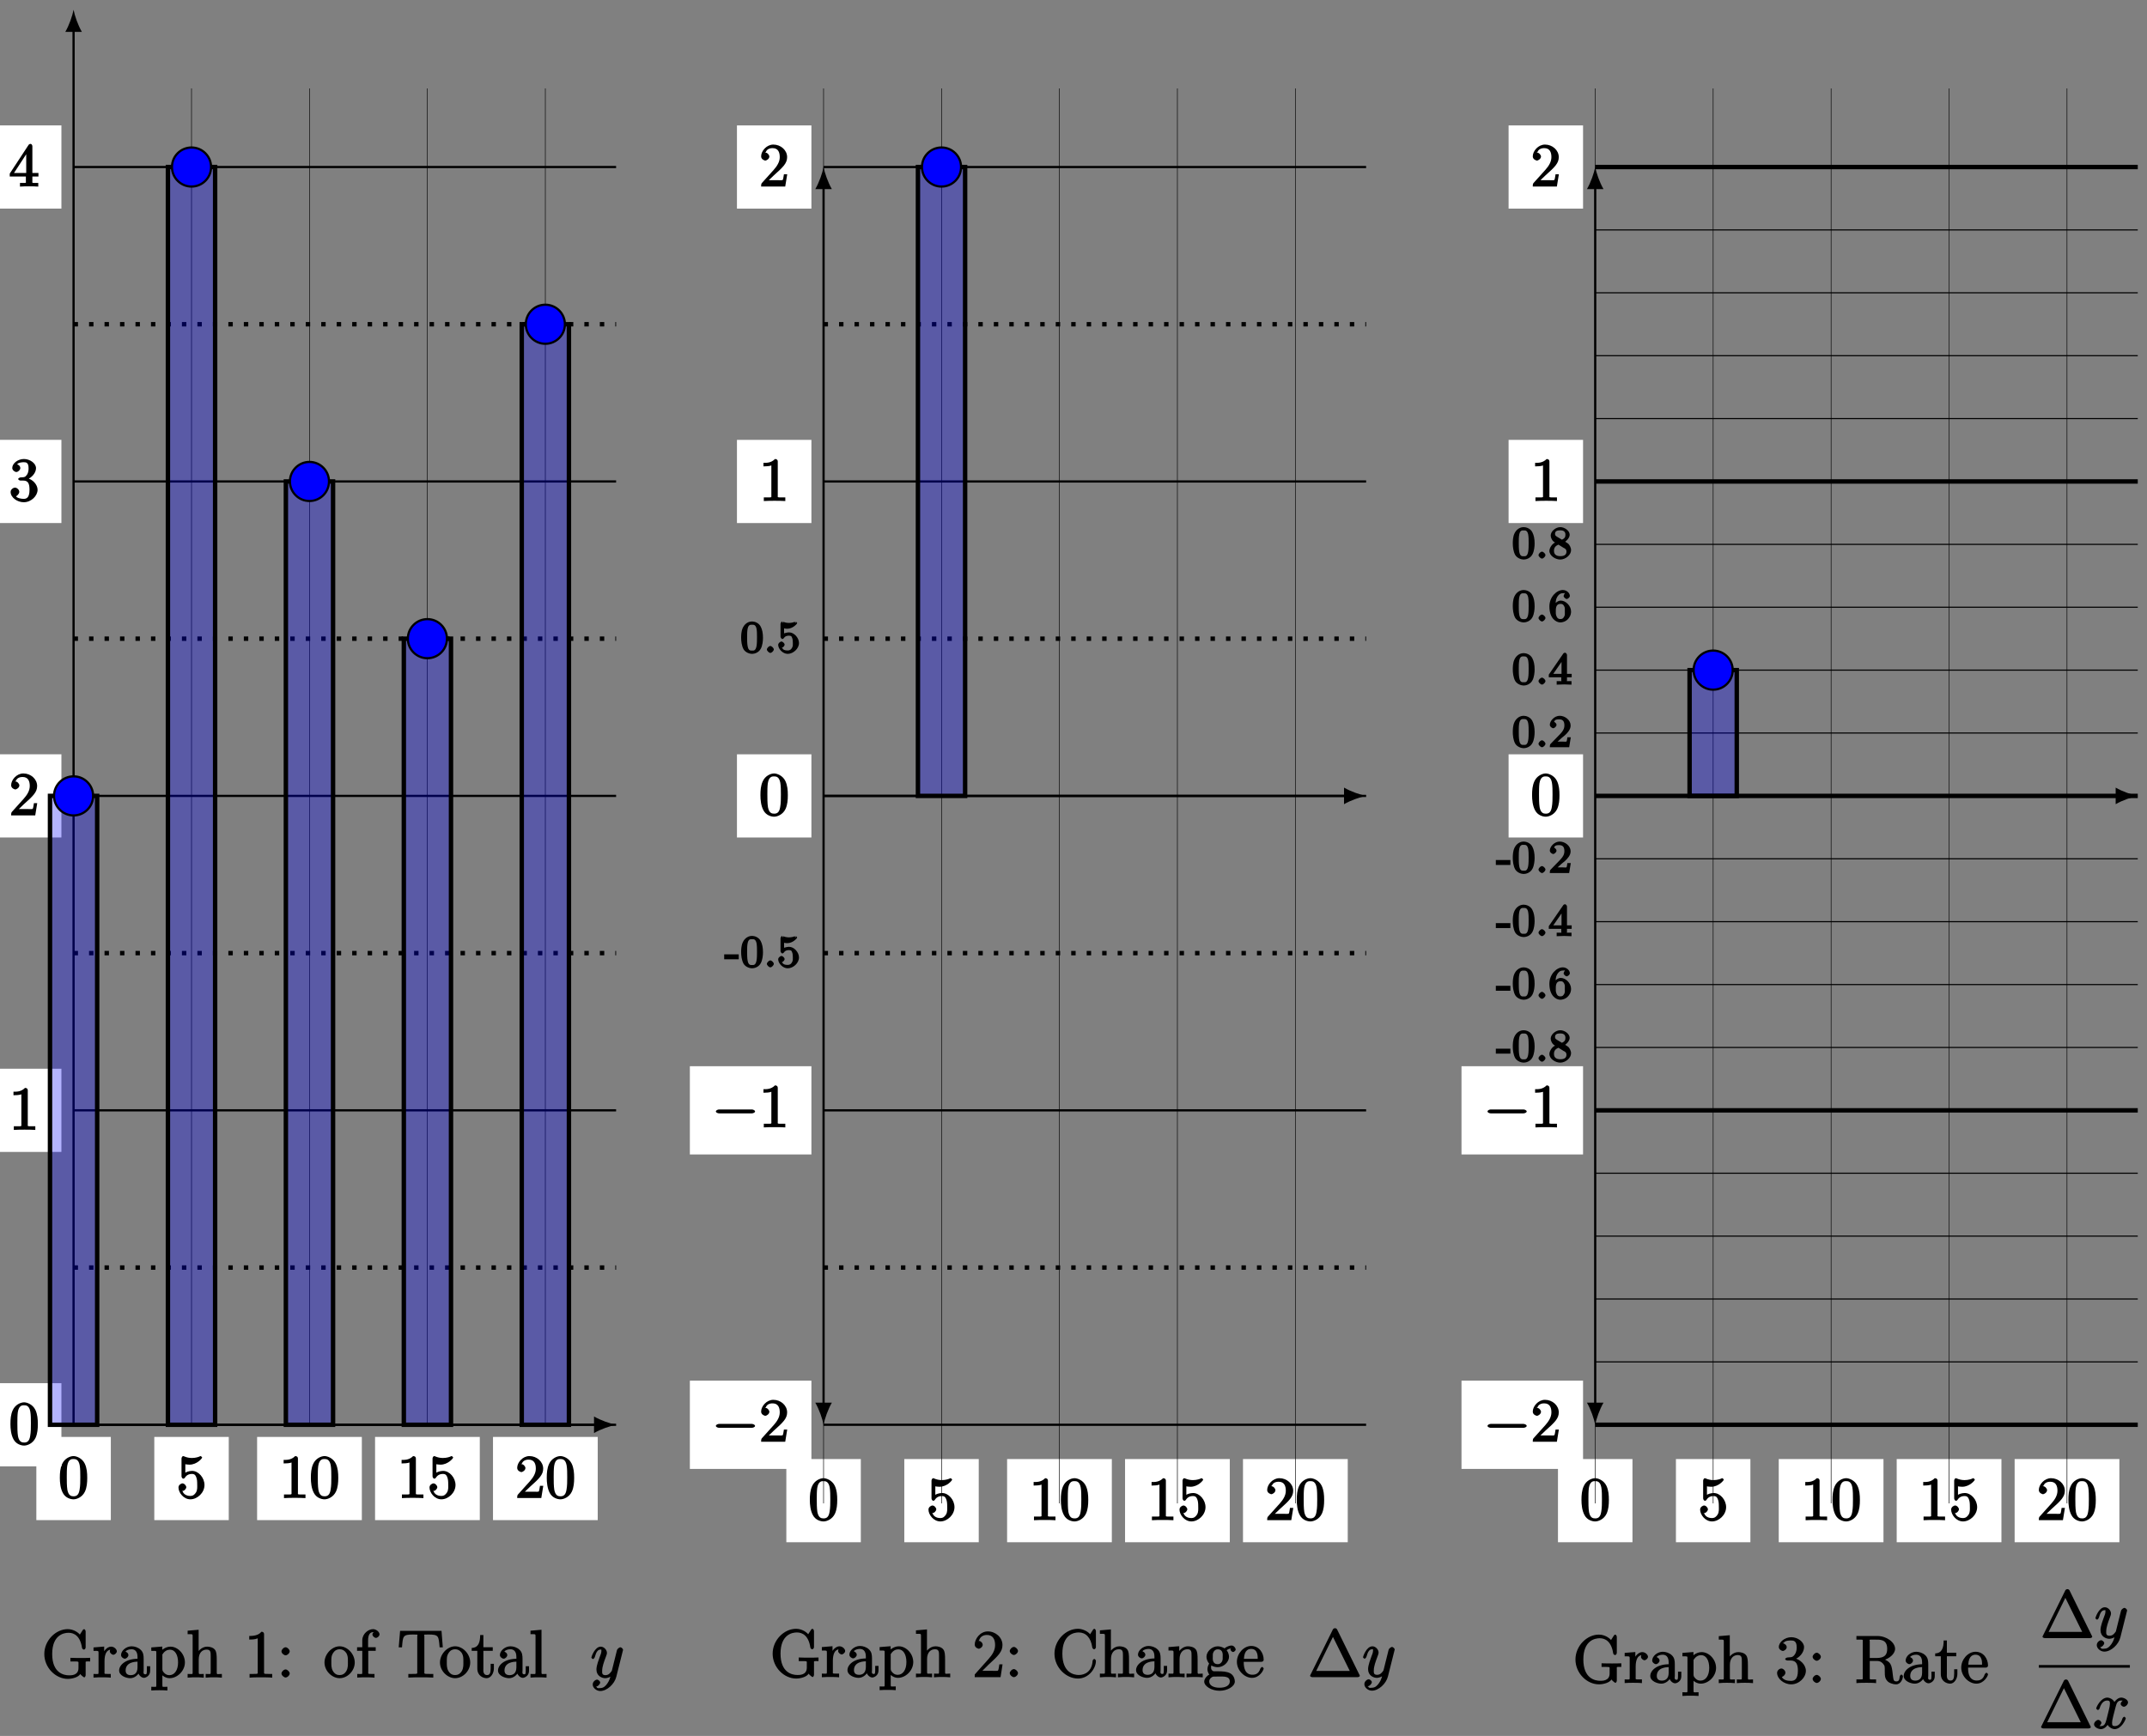 <?xml version="1.0" encoding="UTF-8"?>
<svg xmlns="http://www.w3.org/2000/svg" xmlns:xlink="http://www.w3.org/1999/xlink" width="387pt" height="313pt" viewBox="0 0 387 313" version="1.1">
<rect x="0" y="0" width="387" height="313" fill="#808080" stroke="none"/>
<defs>
<g>
<symbol overflow="visible" id="glyph0-0">
<path style="stroke:none;" d=""/>
</symbol>
<symbol overflow="visible" id="glyph0-1">
<path style="stroke:none;" d="M 8.75 -3.031 L 8.75 -3.547 C 8.281 -3.516 7.453 -3.516 7.094 -3.516 C 6.719 -3.516 5.672 -3.516 5.188 -3.547 L 5.188 -2.891 L 5.719 -2.891 C 6.781 -2.891 6.641 -2.891 6.641 -2.469 L 6.641 -1.703 C 6.641 -0.328 5.25 -0.391 4.938 -0.391 C 4 -0.391 1.906 -0.812 1.906 -4.234 C 1.906 -7.688 4.016 -8.062 4.859 -8.062 C 5.891 -8.062 6.969 -7.453 7.281 -5.344 C 7.297 -5.219 7.469 -5.031 7.609 -5.031 C 7.781 -5.031 7.938 -5.219 7.938 -5.453 L 7.938 -8.281 C 7.938 -8.5 7.781 -8.719 7.656 -8.719 C 7.594 -8.719 7.453 -8.641 7.391 -8.516 L 6.891 -7.734 C 6.688 -8.016 5.844 -8.719 4.703 -8.719 C 2.547 -8.719 0.484 -6.688 0.484 -4.234 C 0.484 -1.75 2.547 0.25 4.719 0.25 C 5.562 0.25 6.641 -0.062 6.969 -0.625 C 7.078 -0.438 7.594 -0.016 7.688 -0.016 C 7.781 -0.016 7.938 -0.234 7.938 -0.422 L 7.938 -2.516 C 7.938 -2.969 7.828 -2.891 8.75 -2.891 Z M 8.75 -3.031 "/>
</symbol>
<symbol overflow="visible" id="glyph0-2">
<path style="stroke:none;" d="M 4.375 -4.719 C 4.375 -5.078 3.891 -5.562 3.375 -5.562 C 2.359 -5.562 1.859 -4.312 1.828 -4.25 L 2.094 -4.25 L 2.094 -5.578 L 0.172 -5.422 L 0.172 -4.797 C 1.141 -4.797 1.078 -4.859 1.078 -4.266 L 1.078 -1.031 C 1.078 -0.484 1.109 -0.641 0.172 -0.641 L 0.172 0.016 C 0.672 -0.031 1.328 -0.031 1.688 -0.031 C 2.016 -0.031 2.859 -0.031 3.281 0.031 L 3.281 -0.641 L 2.891 -0.641 C 2.016 -0.641 2.156 -0.625 2.156 -1.047 L 2.156 -2.922 C 2.156 -4.094 2.469 -5.031 3.391 -5.031 C 3.484 -5.031 3.516 -5.031 3.562 -5.016 L 3.438 -5.266 C 3.344 -5.219 3.109 -5.047 3.109 -4.719 C 3.109 -4.375 3.547 -4.094 3.734 -4.094 C 3.984 -4.094 4.375 -4.406 4.375 -4.719 Z M 4.375 -4.719 "/>
</symbol>
<symbol overflow="visible" id="glyph0-3">
<path style="stroke:none;" d="M 5.828 -1.203 L 5.828 -2.031 L 5.234 -2.031 L 5.234 -1.203 C 5.234 -0.531 5.109 -0.578 4.953 -0.578 C 4.5 -0.578 4.656 -1.062 4.656 -1.25 L 4.656 -3.328 C 4.656 -3.984 4.609 -4.562 4.078 -5.031 C 3.656 -5.422 3.016 -5.625 2.484 -5.625 C 1.5 -5.625 0.578 -4.828 0.578 -4.047 C 0.578 -3.703 0.984 -3.391 1.25 -3.391 C 1.547 -3.391 1.906 -3.734 1.906 -4.031 C 1.906 -4.516 1.312 -4.672 1.391 -4.672 C 1.516 -4.906 1.984 -5.094 2.469 -5.094 C 3.016 -5.094 3.547 -4.781 3.547 -3.703 L 3.547 -3.375 C 1.312 -3.344 0.234 -2.188 0.234 -1.266 C 0.234 -0.328 1.5 0.125 2.234 0.125 C 3.031 0.125 3.719 -0.5 3.938 -1.078 L 3.625 -1.078 C 3.672 -0.516 4.203 0.062 4.719 0.062 C 4.969 0.062 5.828 -0.25 5.828 -1.203 Z M 3.547 -1.828 C 3.547 -0.656 2.844 -0.422 2.328 -0.422 C 1.75 -0.422 1.406 -0.688 1.406 -1.266 C 1.406 -2.844 3.281 -2.844 3.547 -2.859 Z M 3.547 -1.828 "/>
</symbol>
<symbol overflow="visible" id="glyph0-4">
<path style="stroke:none;" d="M 6.234 -2.719 C 6.234 -4.25 4.953 -5.562 3.641 -5.562 C 2.594 -5.562 1.906 -4.766 1.875 -4.719 L 2.156 -4.609 L 2.156 -5.578 L 0.172 -5.422 L 0.172 -4.797 C 1.172 -4.797 1.078 -4.859 1.078 -4.328 L 1.078 1.297 C 1.078 1.828 1.109 1.672 0.172 1.672 L 0.172 2.344 C 0.641 2.297 1.297 2.297 1.625 2.297 C 1.969 2.297 2.625 2.297 3.078 2.344 L 3.078 1.672 C 2.156 1.672 2.172 1.828 2.172 1.297 L 2.172 -0.781 L 1.906 -0.688 C 2.109 -0.375 2.719 0.125 3.484 0.125 C 4.859 0.125 6.234 -1.188 6.234 -2.719 Z M 5 -2.719 C 5 -1.297 4.344 -0.422 3.438 -0.422 C 3.062 -0.422 2.828 -0.531 2.578 -0.75 C 2.312 -1.031 2.172 -1.156 2.172 -1.5 L 2.172 -3.953 C 2.172 -4.188 2.125 -4.094 2.266 -4.281 C 2.625 -4.812 3.094 -5.016 3.547 -5.016 C 4.453 -5.016 5 -4.062 5 -2.719 Z M 5 -2.719 "/>
</symbol>
<symbol overflow="visible" id="glyph0-5">
<path style="stroke:none;" d="M 6.391 -0.141 L 6.391 -0.641 C 5.625 -0.641 5.484 -0.484 5.469 -0.844 L 5.469 -3.047 C 5.469 -4.156 5.422 -4.609 5.156 -4.984 C 4.812 -5.453 4.141 -5.562 3.734 -5.562 C 2.703 -5.562 2.062 -4.641 1.953 -4.422 L 2.203 -4.422 L 2.203 -8.609 L 0.219 -8.438 L 0.219 -7.812 C 1.188 -7.812 1.125 -7.875 1.125 -7.297 L 1.125 -1.031 C 1.125 -0.484 1.156 -0.641 0.219 -0.641 L 0.219 0.031 C 0.688 -0.031 1.344 -0.031 1.672 -0.031 C 2.016 -0.031 2.672 -0.031 3.125 0.031 L 3.125 -0.641 C 2.219 -0.641 2.219 -0.484 2.219 -1.031 L 2.219 -3.25 C 2.219 -4.5 2.891 -5.031 3.641 -5.031 C 4.375 -5.031 4.375 -4.562 4.375 -3.844 L 4.375 -1.031 C 4.375 -0.484 4.406 -0.641 3.469 -0.641 L 3.469 0.031 C 3.938 -0.031 4.594 -0.031 4.922 -0.031 C 5.266 -0.031 5.922 -0.031 6.391 0.031 Z M 6.391 -0.141 "/>
</symbol>
<symbol overflow="visible" id="glyph0-6">
<path style="stroke:none;" d="M 5.062 -0.141 L 5.062 -0.641 L 4.531 -0.641 C 3.484 -0.641 3.594 -0.641 3.594 -1.062 L 3.594 -7.812 C 3.594 -8.078 3.438 -8.25 3.125 -8.25 C 2.797 -7.875 2.312 -7.484 0.922 -7.484 L 0.922 -6.844 C 1.359 -6.844 1.953 -6.844 2.453 -7.062 L 2.453 -1.062 C 2.453 -0.641 2.578 -0.641 1.531 -0.641 L 0.984 -0.641 L 0.984 0.031 C 1.484 -0.031 2.641 -0.031 3.031 -0.031 C 3.438 -0.031 4.578 -0.031 5.062 0.031 Z M 5.062 -0.141 "/>
</symbol>
<symbol overflow="visible" id="glyph0-7">
<path style="stroke:none;" d="M 2.359 -4.719 C 2.359 -5.047 1.922 -5.453 1.625 -5.453 C 1.281 -5.453 0.875 -5.016 0.875 -4.719 C 0.875 -4.359 1.344 -4 1.609 -4 C 1.938 -4 2.359 -4.391 2.359 -4.719 Z M 2.359 -0.734 C 2.359 -1.047 1.922 -1.453 1.625 -1.453 C 1.281 -1.453 0.875 -1.031 0.875 -0.734 C 0.875 -0.375 1.344 0 1.609 0 C 1.938 0 2.359 -0.391 2.359 -0.734 Z M 2.359 -0.734 "/>
</symbol>
<symbol overflow="visible" id="glyph0-8">
<path style="stroke:none;" d="M 5.641 -2.703 C 5.641 -4.25 4.312 -5.625 2.922 -5.625 C 1.5 -5.625 0.188 -4.203 0.188 -2.703 C 0.188 -1.172 1.547 0.125 2.922 0.125 C 4.328 0.125 5.641 -1.188 5.641 -2.703 Z M 4.406 -2.812 C 4.406 -2.391 4.453 -1.75 4.141 -1.188 C 3.812 -0.625 3.375 -0.438 2.922 -0.438 C 2.484 -0.438 2.062 -0.578 1.703 -1.172 C 1.391 -1.703 1.422 -2.312 1.422 -2.812 C 1.422 -3.266 1.375 -3.891 1.75 -4.422 C 2.078 -4.938 2.5 -5.094 2.922 -5.094 C 3.375 -5.094 3.766 -4.906 4.094 -4.453 C 4.453 -3.891 4.406 -3.25 4.406 -2.812 Z M 4.406 -2.812 "/>
</symbol>
<symbol overflow="visible" id="glyph0-9">
<path style="stroke:none;" d="M 4.25 -7.766 C 4.25 -8.219 3.656 -8.719 3.078 -8.719 C 2.25 -8.719 1.141 -7.906 1.141 -6.688 L 1.141 -5.453 L 0.203 -5.453 L 0.203 -4.812 L 1.141 -4.812 L 1.141 -1.031 C 1.141 -0.484 1.172 -0.641 0.234 -0.641 L 0.234 0.016 C 0.734 -0.031 1.391 -0.031 1.75 -0.031 C 2.062 -0.031 2.922 -0.031 3.344 0.031 L 3.344 -0.641 L 2.953 -0.641 C 2.078 -0.641 2.219 -0.625 2.219 -1.047 L 2.219 -4.812 L 3.562 -4.812 L 3.562 -5.453 L 2.188 -5.453 L 2.188 -6.688 C 2.188 -7.766 2.578 -8.172 3.078 -8.172 C 3.172 -8.172 3.234 -8.188 3.375 -8.109 L 3.484 -8.375 C 3.438 -8.359 2.969 -8.109 2.969 -7.75 C 2.969 -7.484 3.328 -7.141 3.609 -7.141 C 3.891 -7.141 4.25 -7.484 4.25 -7.766 Z M 4.25 -7.766 "/>
</symbol>
<symbol overflow="visible" id="glyph0-10">
<path style="stroke:none;" d="M 8.172 -5.578 L 7.953 -8.406 L 0.484 -8.406 L 0.234 -5.438 L 0.828 -5.438 C 1 -7.469 0.953 -7.75 2.844 -7.75 C 3.062 -7.75 3.391 -7.75 3.484 -7.734 C 3.734 -7.703 3.578 -7.703 3.578 -7.422 L 3.578 -1.062 C 3.578 -0.656 3.734 -0.641 2.562 -0.641 L 1.969 -0.641 L 1.969 0.016 C 2.516 -0.031 3.75 -0.031 4.219 -0.031 C 4.688 -0.031 5.922 -0.031 6.469 0.016 L 6.469 -0.641 L 5.875 -0.641 C 4.703 -0.641 4.859 -0.656 4.859 -1.062 L 4.859 -7.422 C 4.859 -7.719 4.734 -7.688 4.922 -7.734 C 5.016 -7.75 5.359 -7.75 5.594 -7.75 C 7.484 -7.75 7.422 -7.469 7.609 -5.438 L 8.188 -5.438 Z M 8.172 -5.578 "/>
</symbol>
<symbol overflow="visible" id="glyph0-11">
<path style="stroke:none;" d="M 4.047 -1.625 L 4.047 -2.469 L 3.469 -2.469 L 3.469 -1.656 C 3.469 -0.781 3.281 -0.438 2.828 -0.438 C 2.016 -0.438 2.156 -1.406 2.156 -1.609 L 2.156 -4.812 L 3.844 -4.812 L 3.844 -5.453 L 2.156 -5.453 L 2.156 -7.656 L 1.578 -7.656 C 1.562 -6.375 1.297 -5.375 0.047 -5.328 L 0.047 -4.812 L 1.062 -4.812 L 1.062 -1.625 C 1.062 -0.297 2.109 0.125 2.75 0.125 C 3.5 0.125 4.047 -0.766 4.047 -1.625 Z M 4.047 -1.625 "/>
</symbol>
<symbol overflow="visible" id="glyph0-12">
<path style="stroke:none;" d="M 3.125 -0.141 L 3.125 -0.641 C 2.203 -0.641 2.219 -0.484 2.219 -1.031 L 2.219 -8.609 L 0.234 -8.438 L 0.234 -7.812 C 1.203 -7.812 1.141 -7.875 1.141 -7.297 L 1.141 -1.031 C 1.141 -0.484 1.172 -0.641 0.234 -0.641 L 0.234 0.016 C 0.734 -0.031 1.312 -0.031 1.672 -0.031 C 2.031 -0.031 2.625 -0.031 3.125 0.016 Z M 3.125 -0.141 "/>
</symbol>
<symbol overflow="visible" id="glyph0-13">
<path style="stroke:none;" d="M 5.266 -2.312 L 4.859 -2.312 C 4.797 -1.953 4.75 -1.406 4.625 -1.203 C 4.547 -1.094 3.984 -1.141 3.625 -1.141 L 1.406 -1.141 L 1.516 -0.891 C 1.844 -1.156 2.562 -1.922 2.875 -2.219 C 4.703 -3.891 5.422 -4.609 5.422 -5.797 C 5.422 -7.172 4.172 -8.25 2.781 -8.25 C 1.406 -8.25 0.422 -6.906 0.422 -5.875 C 0.422 -5.266 1.109 -5.125 1.141 -5.125 C 1.406 -5.125 1.859 -5.453 1.859 -5.828 C 1.859 -6.172 1.484 -6.547 1.141 -6.547 C 1.047 -6.547 1.016 -6.547 1.203 -6.609 C 1.359 -7.203 1.859 -7.609 2.625 -7.609 C 3.641 -7.609 4.094 -6.891 4.094 -5.797 C 4.094 -4.781 3.562 -4 2.875 -3.234 L 0.422 -0.484 L 0.422 0 L 5.078 0 L 5.438 -2.312 Z M 5.266 -2.312 "/>
</symbol>
<symbol overflow="visible" id="glyph0-14">
<path style="stroke:none;" d="M 7.953 -2.922 C 7.953 -3.047 7.797 -3.281 7.656 -3.281 C 7.547 -3.281 7.359 -3.062 7.359 -2.969 C 7.25 -1.078 6.031 -0.391 4.875 -0.391 C 4.047 -0.391 1.906 -0.734 1.906 -4.234 C 1.906 -7.688 4 -8.062 4.859 -8.062 C 6.125 -8.062 7.047 -7.141 7.297 -5.359 C 7.312 -5.219 7.484 -5.031 7.625 -5.031 C 7.797 -5.031 7.953 -5.219 7.953 -5.453 L 7.953 -8.281 C 7.953 -8.5 7.797 -8.719 7.672 -8.719 C 7.609 -8.719 7.469 -8.641 7.406 -8.516 L 6.906 -7.734 C 6.5 -8.25 5.578 -8.719 4.719 -8.719 C 2.531 -8.719 0.484 -6.672 0.484 -4.234 C 0.484 -1.75 2.562 0.25 4.719 0.25 C 6.688 0.25 7.953 -1.609 7.953 -2.922 Z M 7.953 -2.922 "/>
</symbol>
<symbol overflow="visible" id="glyph0-15">
<path style="stroke:none;" d="M 6.391 -0.141 L 6.391 -0.641 C 5.625 -0.641 5.484 -0.484 5.469 -0.844 L 5.469 -3.047 C 5.469 -4.156 5.422 -4.609 5.156 -4.984 C 4.812 -5.453 4.141 -5.562 3.734 -5.562 C 2.562 -5.562 1.953 -4.422 1.906 -4.344 L 2.156 -4.344 L 2.156 -5.578 L 0.219 -5.422 L 0.219 -4.797 C 1.188 -4.797 1.125 -4.859 1.125 -4.266 L 1.125 -1.031 C 1.125 -0.484 1.156 -0.641 0.219 -0.641 L 0.219 0.031 C 0.688 -0.031 1.344 -0.031 1.672 -0.031 C 2.016 -0.031 2.672 -0.031 3.125 0.031 L 3.125 -0.641 C 2.219 -0.641 2.219 -0.484 2.219 -1.031 L 2.219 -3.25 C 2.219 -4.5 2.891 -5.031 3.641 -5.031 C 4.375 -5.031 4.375 -4.562 4.375 -3.844 L 4.375 -1.031 C 4.375 -0.484 4.406 -0.641 3.469 -0.641 L 3.469 0.031 C 3.938 -0.031 4.594 -0.031 4.922 -0.031 C 5.266 -0.031 5.922 -0.031 6.391 0.031 Z M 6.391 -0.141 "/>
</symbol>
<symbol overflow="visible" id="glyph0-16">
<path style="stroke:none;" d="M 5.828 -5 C 5.828 -5.219 5.516 -5.703 5.094 -5.703 C 4.469 -5.703 3.891 -5.266 3.812 -5.188 C 3.578 -5.359 3.062 -5.562 2.609 -5.562 C 1.531 -5.562 0.562 -4.609 0.562 -3.688 C 0.562 -3 1.031 -2.453 1.047 -2.438 C 1 -2.375 0.734 -1.922 0.734 -1.453 C 0.734 -0.766 1.203 -0.359 1.047 -0.453 C 0.875 -0.406 0.156 0.172 0.156 0.797 C 0.156 1.625 1.453 2.453 2.922 2.453 C 4.344 2.453 5.672 1.672 5.672 0.781 C 5.672 0.484 5.547 -0.328 4.828 -0.703 C 4.219 -1.016 3.516 -1.062 2.484 -1.062 C 1.75 -1.062 1.781 -1.016 1.562 -1.25 C 1.453 -1.359 1.391 -1.484 1.391 -1.734 C 1.391 -1.938 1.406 -2.031 1.453 -2.109 C 1.859 -1.828 2.469 -1.797 2.594 -1.797 C 3.672 -1.797 4.625 -2.75 4.625 -3.672 C 4.625 -4 4.484 -4.547 4.203 -4.828 C 4.562 -5.203 5.016 -5.156 5.078 -5.156 C 5.125 -5.156 5.062 -5.203 4.891 -5.297 C 5.109 -5.391 4.891 -5.109 4.891 -4.984 C 4.891 -4.812 5.172 -4.531 5.359 -4.531 C 5.469 -4.531 5.828 -4.734 5.828 -5 Z M 3.484 -3.688 C 3.484 -3.469 3.531 -3.078 3.328 -2.766 C 3.094 -2.422 2.859 -2.344 2.609 -2.344 C 1.547 -2.344 1.703 -3.391 1.703 -3.672 C 1.703 -3.891 1.656 -4.266 1.859 -4.594 C 2.094 -4.938 2.344 -5.016 2.594 -5.016 C 3.641 -5.016 3.484 -3.953 3.484 -3.688 Z M 4.766 0.781 C 4.766 1.5 4.031 1.906 2.922 1.906 C 1.781 1.906 1.062 1.469 1.062 0.781 C 1.062 0.688 1.047 0.328 1.5 0.031 C 1.75 -0.141 1.75 -0.109 2.594 -0.109 C 3.578 -0.109 4.766 -0.25 4.766 0.781 Z M 4.766 0.781 "/>
</symbol>
<symbol overflow="visible" id="glyph0-17">
<path style="stroke:none;" d="M 5.016 -1.562 C 5.016 -1.641 4.812 -1.844 4.734 -1.844 C 4.641 -1.844 4.453 -1.625 4.422 -1.562 C 4.109 -0.562 3.484 -0.438 2.969 -0.438 C 2.469 -0.438 1.422 -0.625 1.422 -2.688 L 1.422 -2.766 L 4.578 -2.766 C 4.844 -2.766 5.016 -2.922 5.016 -3.141 C 5.016 -4.344 4.219 -5.625 2.766 -5.625 C 1.406 -5.625 0.188 -4.25 0.188 -2.766 C 0.188 -1.188 1.578 0.125 2.906 0.125 C 4.328 0.125 5.016 -1.312 5.016 -1.562 Z M 4.125 -3.297 L 1.453 -3.297 C 1.531 -5.016 2.422 -5.094 2.766 -5.094 C 4.047 -5.094 3.938 -3.547 3.938 -3.297 Z M 4.125 -3.297 "/>
</symbol>
<symbol overflow="visible" id="glyph0-18">
<path style="stroke:none;" d="M 5.516 -2.188 C 5.516 -3.281 4.469 -4.297 3.328 -4.5 L 3.328 -4.203 C 4.359 -4.5 5.188 -5.516 5.188 -6.453 C 5.188 -7.406 4.047 -8.25 2.891 -8.25 C 1.703 -8.25 0.641 -7.359 0.641 -6.484 C 0.641 -6.016 1.188 -5.766 1.359 -5.766 C 1.609 -5.766 2.062 -6.094 2.062 -6.453 C 2.062 -6.844 1.609 -7.156 1.344 -7.156 C 1.281 -7.156 1.25 -7.156 1.531 -7.25 C 1.781 -7.703 2.797 -7.656 2.859 -7.656 C 3.25 -7.656 3.859 -7.625 3.859 -6.453 C 3.859 -6.234 3.875 -5.672 3.531 -5.156 C 3.172 -4.625 2.875 -4.641 2.562 -4.625 L 2.203 -4.594 C 2 -4.578 1.781 -4.406 1.781 -4.297 C 1.781 -4.188 2.016 -4.047 2.219 -4.047 L 2.766 -4.047 C 3.797 -4.047 4.078 -3.344 4.078 -2.203 C 4.078 -0.641 3.438 -0.375 2.844 -0.375 C 2.266 -0.375 1.453 -0.484 1.188 -1.094 C 1.328 -1.078 1.828 -1.438 1.828 -1.859 C 1.828 -2.219 1.422 -2.609 1.094 -2.609 C 0.797 -2.609 0.328 -2.281 0.328 -1.828 C 0.328 -0.766 1.547 0.25 2.875 0.25 C 4.297 0.25 5.516 -0.984 5.516 -2.188 Z M 5.516 -2.188 "/>
</symbol>
<symbol overflow="visible" id="glyph0-19">
<path style="stroke:none;" d="M 8.719 -1.188 C 8.719 -1.25 8.578 -1.516 8.438 -1.516 C 8.312 -1.516 8.156 -1.297 8.141 -1.172 C 8.078 -0.453 7.906 -0.281 7.516 -0.281 C 6.969 -0.281 7 -0.688 6.906 -1.328 L 6.797 -2.219 C 6.703 -2.828 6.609 -3.312 6.25 -3.688 C 6.125 -3.812 5.703 -4.188 5.047 -4.359 L 5.047 -4.062 C 6.234 -4.344 7.297 -5.234 7.297 -6.156 C 7.297 -7.312 5.797 -8.469 4.078 -8.469 L 0.328 -8.469 L 0.328 -7.812 L 0.734 -7.812 C 1.609 -7.812 1.469 -7.844 1.469 -7.406 L 1.469 -1.047 C 1.469 -0.609 1.609 -0.641 0.734 -0.641 L 0.328 -0.641 L 0.328 0.031 C 0.781 -0.031 1.75 -0.031 2.109 -0.031 C 2.453 -0.031 3.438 -0.031 3.875 0.031 L 3.875 -0.641 L 3.484 -0.641 C 2.625 -0.641 2.734 -0.609 2.734 -1.047 L 2.734 -3.969 L 3.969 -3.969 C 4.438 -3.969 4.75 -3.875 5.078 -3.531 C 5.484 -3.078 5.438 -2.938 5.438 -2.109 C 5.438 -1.172 5.484 -0.75 6.016 -0.234 C 6.188 -0.062 6.812 0.25 7.484 0.25 C 8.422 0.25 8.719 -0.938 8.719 -1.188 Z M 5.875 -6.156 C 5.875 -5.109 5.469 -4.5 3.922 -4.5 L 2.734 -4.5 L 2.734 -7.484 C 2.734 -7.75 2.578 -7.75 2.828 -7.812 C 2.938 -7.812 3.297 -7.812 3.531 -7.812 C 4.5 -7.812 5.875 -7.953 5.875 -6.156 Z M 5.875 -6.156 "/>
</symbol>
<symbol overflow="visible" id="glyph1-0">
<path style="stroke:none;" d=""/>
</symbol>
<symbol overflow="visible" id="glyph1-1">
<path style="stroke:none;" d="M 3.031 1.094 C 2.703 1.547 2.359 1.906 1.766 1.906 C 1.625 1.906 1.203 2.031 1.109 1.703 C 0.906 1.641 0.969 1.641 0.984 1.641 C 1.344 1.641 1.75 1.188 1.75 0.906 C 1.75 0.641 1.359 0.375 1.188 0.375 C 0.984 0.375 0.406 0.688 0.406 1.266 C 0.406 1.875 1.094 2.438 1.766 2.438 C 2.969 2.438 4.328 1.188 4.656 -0.125 L 5.828 -4.797 C 5.844 -4.859 5.875 -4.922 5.875 -5 C 5.875 -5.172 5.562 -5.453 5.391 -5.453 C 5.281 -5.453 4.859 -5.25 4.766 -4.891 L 3.891 -1.375 C 3.828 -1.156 3.875 -1.25 3.781 -1.109 C 3.531 -0.781 3.266 -0.422 2.688 -0.422 C 2.016 -0.422 2.109 -0.922 2.109 -1.25 C 2.109 -1.922 2.438 -2.844 2.766 -3.703 C 2.891 -4.047 2.969 -4.219 2.969 -4.453 C 2.969 -4.953 2.453 -5.562 1.859 -5.562 C 0.766 -5.562 0.156 -3.688 0.156 -3.578 C 0.156 -3.531 0.375 -3.328 0.453 -3.328 C 0.562 -3.328 0.734 -3.531 0.781 -3.688 C 1.062 -4.703 1.359 -5.031 1.828 -5.031 C 1.938 -5.031 1.969 -5.172 1.969 -4.781 C 1.969 -4.469 1.844 -4.125 1.656 -3.672 C 1.078 -2.109 1.078 -1.703 1.078 -1.422 C 1.078 -0.281 2.062 0.125 2.656 0.125 C 3 0.125 3.531 -0.031 3.844 -0.344 L 3.688 -0.516 C 3.516 0.141 3.438 0.5 3.031 1.094 Z M 3.031 1.094 "/>
</symbol>
<symbol overflow="visible" id="glyph1-2">
<path style="stroke:none;" d="M 5.672 -5.172 C 5.281 -5.109 4.969 -4.656 4.969 -4.438 C 4.969 -4.141 5.359 -3.906 5.531 -3.906 C 5.891 -3.906 6.297 -4.359 6.297 -4.688 C 6.297 -5.188 5.562 -5.562 5.062 -5.562 C 4.344 -5.562 3.766 -4.703 3.656 -4.469 L 3.984 -4.469 C 3.703 -5.359 2.812 -5.562 2.594 -5.562 C 1.375 -5.562 0.562 -3.844 0.562 -3.578 C 0.562 -3.531 0.781 -3.328 0.859 -3.328 C 0.953 -3.328 1.094 -3.438 1.156 -3.578 C 1.562 -4.922 2.219 -5.031 2.562 -5.031 C 3.094 -5.031 3.031 -4.672 3.031 -4.391 C 3.031 -4.125 2.969 -3.844 2.828 -3.281 L 2.422 -1.641 C 2.234 -0.922 2.062 -0.422 1.422 -0.422 C 1.359 -0.422 1.172 -0.375 0.922 -0.531 L 0.812 -0.281 C 1.25 -0.359 1.5 -0.859 1.5 -1 C 1.5 -1.25 1.156 -1.547 0.938 -1.547 C 0.641 -1.547 0.172 -1.141 0.172 -0.75 C 0.172 -0.25 0.891 0.125 1.406 0.125 C 1.984 0.125 2.5 -0.375 2.75 -0.859 L 2.469 -0.969 C 2.672 -0.266 3.438 0.125 3.875 0.125 C 5.094 0.125 5.891 -1.594 5.891 -1.859 C 5.891 -1.906 5.688 -2.109 5.625 -2.109 C 5.516 -2.109 5.328 -1.906 5.297 -1.812 C 4.969 -0.75 4.453 -0.422 3.906 -0.422 C 3.484 -0.422 3.422 -0.578 3.422 -1.062 C 3.422 -1.328 3.469 -1.516 3.656 -2.312 L 4.078 -3.938 C 4.25 -4.656 4.5 -5.031 5.062 -5.031 C 5.078 -5.031 5.297 -5.062 5.547 -4.906 Z M 5.672 -5.172 "/>
</symbol>
<symbol overflow="visible" id="glyph2-0">
<path style="stroke:none;" d=""/>
</symbol>
<symbol overflow="visible" id="glyph2-1">
<path style="stroke:none;" d="M 5.188 -3.641 C 5.188 -4.516 5.125 -5.391 4.75 -6.188 C 4.25 -7.234 3.188 -7.562 2.719 -7.562 C 2.078 -7.562 1.094 -7.125 0.656 -6.125 C 0.312 -5.359 0.25 -4.516 0.25 -3.641 C 0.25 -2.828 0.344 -1.734 0.797 -0.906 C 1.266 -0.016 2.188 0.234 2.719 0.234 C 3.297 0.234 4.297 -0.141 4.781 -1.172 C 5.125 -1.938 5.188 -2.781 5.188 -3.641 Z M 2.719 -0.312 C 2.297 -0.312 1.812 -0.422 1.609 -1.469 C 1.5 -2.125 1.5 -3.125 1.5 -3.781 C 1.5 -4.469 1.5 -5.188 1.578 -5.781 C 1.781 -7.078 2.438 -7.031 2.719 -7.031 C 3.078 -7.031 3.625 -6.984 3.828 -5.906 C 3.938 -5.297 3.938 -4.453 3.938 -3.781 C 3.938 -2.953 3.938 -2.219 3.812 -1.516 C 3.656 -0.484 3.203 -0.312 2.719 -0.312 Z M 2.719 -0.312 "/>
</symbol>
<symbol overflow="visible" id="glyph2-2">
<path style="stroke:none;" d="M 5.062 -2.344 C 5.062 -3.641 4 -4.891 2.828 -4.891 C 2.297 -4.891 1.719 -4.672 1.609 -4.562 L 1.609 -6.094 C 1.656 -6.078 2.016 -6.016 2.359 -6.016 C 3.703 -6.016 4.641 -7.156 4.641 -7.297 C 4.641 -7.359 4.438 -7.562 4.359 -7.562 C 4.359 -7.562 4.203 -7.531 4.125 -7.469 C 4.062 -7.438 3.516 -7.219 2.797 -7.219 C 2.359 -7.219 1.859 -7.297 1.344 -7.531 C 1.25 -7.562 1.234 -7.562 1.203 -7.562 C 1.094 -7.562 0.922 -7.312 0.922 -7.141 L 0.922 -3.922 C 0.922 -3.719 1.094 -3.484 1.25 -3.484 C 1.328 -3.484 1.469 -3.562 1.5 -3.625 C 1.625 -3.797 1.922 -4.344 2.797 -4.344 C 3.375 -4.344 3.469 -3.984 3.562 -3.797 C 3.734 -3.391 3.75 -2.969 3.75 -2.422 C 3.75 -2.047 3.812 -1.5 3.547 -1.031 C 3.281 -0.609 3 -0.375 2.5 -0.375 C 1.703 -0.375 1.25 -0.797 1.125 -1.203 C 0.922 -1.281 0.953 -1.266 1.078 -1.266 C 1.438 -1.266 1.781 -1.688 1.781 -1.953 C 1.781 -2.219 1.438 -2.641 1.078 -2.641 C 0.922 -2.641 0.375 -2.406 0.375 -1.906 C 0.375 -0.969 1.297 0.234 2.516 0.234 C 3.781 0.234 5.062 -0.953 5.062 -2.344 Z M 5.062 -2.344 "/>
</symbol>
<symbol overflow="visible" id="glyph2-3">
<path style="stroke:none;" d="M 3.375 -7.125 C 3.375 -7.391 3.203 -7.562 2.875 -7.562 C 2.156 -6.828 1.312 -6.875 0.797 -6.875 L 0.797 -6.234 C 1.188 -6.234 1.938 -6.266 2.219 -6.406 L 2.219 -1.016 C 2.219 -0.625 2.359 -0.641 1.391 -0.641 L 0.859 -0.641 L 0.859 0.016 C 1.422 -0.031 2.359 -0.031 2.797 -0.031 C 3.234 -0.031 4.188 -0.031 4.734 0.016 L 4.734 -0.641 L 4.219 -0.641 C 3.234 -0.641 3.375 -0.609 3.375 -1.016 Z M 3.375 -7.125 "/>
</symbol>
<symbol overflow="visible" id="glyph2-4">
<path style="stroke:none;" d="M 1.5 -0.891 L 2.656 -2 C 4.359 -3.516 5.062 -4.203 5.062 -5.297 C 5.062 -6.547 3.922 -7.562 2.578 -7.562 C 1.359 -7.562 0.375 -6.406 0.375 -5.438 C 0.375 -4.828 1.094 -4.672 1.125 -4.672 C 1.312 -4.672 1.859 -4.969 1.859 -5.406 C 1.859 -5.688 1.5 -6.125 1.109 -6.125 C 1.031 -6.125 1 -6.125 1.219 -6.203 C 1.391 -6.672 1.812 -6.922 2.438 -6.922 C 3.438 -6.922 3.734 -6.188 3.734 -5.297 C 3.734 -4.422 3.234 -3.672 2.641 -3 L 0.547 -0.672 C 0.422 -0.547 0.375 -0.422 0.375 0 L 4.719 0 L 5.078 -2.203 L 4.484 -2.203 C 4.391 -1.719 4.375 -1.359 4.266 -1.188 C 4.188 -1.094 3.594 -1.141 3.344 -1.141 L 1.391 -1.141 Z M 1.5 -0.891 "/>
</symbol>
<symbol overflow="visible" id="glyph2-5">
<path style="stroke:none;" d="M 3.156 -3.844 C 4.062 -4.141 4.859 -5.047 4.859 -5.906 C 4.859 -6.812 3.734 -7.562 2.688 -7.562 C 1.578 -7.562 0.578 -6.766 0.578 -5.938 C 0.578 -5.578 1 -5.219 1.312 -5.219 C 1.641 -5.219 2.031 -5.609 2.031 -5.922 C 2.031 -6.469 1.359 -6.625 1.469 -6.625 C 1.641 -6.891 2.25 -6.984 2.641 -6.984 C 3.094 -6.984 3.516 -6.906 3.516 -5.922 C 3.516 -5.797 3.547 -5.266 3.266 -4.781 C 2.938 -4.266 2.688 -4.281 2.406 -4.266 C 2.328 -4.25 2.062 -4.234 1.984 -4.234 C 1.891 -4.219 1.641 -4.062 1.641 -3.953 C 1.641 -3.828 1.891 -3.672 2.078 -3.672 L 2.562 -3.672 C 3.453 -3.672 3.688 -3.094 3.688 -2.016 C 3.688 -0.531 3.109 -0.375 2.625 -0.375 C 2.156 -0.375 1.453 -0.516 1.25 -0.844 C 1.344 -0.844 1.844 -1.234 1.844 -1.641 C 1.844 -2.047 1.391 -2.406 1.062 -2.406 C 0.812 -2.406 0.281 -2.109 0.281 -1.625 C 0.281 -0.625 1.469 0.234 2.656 0.234 C 3.984 0.234 5.141 -0.906 5.141 -2.016 C 5.141 -2.906 4.297 -3.922 3.156 -4.141 Z M 3.156 -3.844 "/>
</symbol>
<symbol overflow="visible" id="glyph2-6">
<path style="stroke:none;" d="M 3.031 -1.953 L 3.031 -1 C 3.031 -0.609 3.188 -0.641 2.375 -0.641 L 1.969 -0.641 L 1.969 0.016 C 2.594 -0.031 3.156 -0.031 3.625 -0.031 C 4.078 -0.031 4.656 -0.031 5.266 0.016 L 5.266 -0.641 L 4.875 -0.641 C 4.062 -0.641 4.203 -0.609 4.203 -1 L 4.203 -1.797 L 5.297 -1.797 L 5.297 -2.438 L 4.203 -2.438 L 4.203 -7.25 C 4.203 -7.469 4.047 -7.688 3.875 -7.688 C 3.781 -7.688 3.625 -7.641 3.531 -7.516 L 0.125 -2.328 L 0.125 -1.797 L 3.031 -1.797 Z M 3.266 -2.438 L 0.891 -2.438 L 3.375 -6.25 L 3.094 -6.359 L 3.094 -2.438 Z M 3.266 -2.438 "/>
</symbol>
<symbol overflow="visible" id="glyph3-0">
<path style="stroke:none;" d=""/>
</symbol>
<symbol overflow="visible" id="glyph3-1">
<path style="stroke:none;" d="M 5.266 -8.578 C 5.172 -8.734 5.047 -8.828 4.875 -8.828 C 4.703 -8.828 4.547 -8.734 4.469 -8.578 L 4.422 -8.469 L 0.484 -0.5 C 0.453 -0.453 0.375 -0.281 0.375 -0.234 C 0.375 -0.156 0.562 0 0.797 0 L 8.938 0 C 9.188 0 9.344 -0.156 9.344 -0.234 C 9.344 -0.281 9.281 -0.453 9.234 -0.5 L 5.312 -8.469 Z M 4.344 -7.578 L 7.531 -1.125 L 1.484 -1.125 L 4.656 -7.578 Z M 4.344 -7.578 "/>
</symbol>
<symbol overflow="visible" id="glyph4-0">
<path style="stroke:none;" d=""/>
</symbol>
<symbol overflow="visible" id="glyph4-1">
<path style="stroke:none;" d="M 7.188 -2.516 C 7.375 -2.516 7.766 -2.641 7.766 -2.859 C 7.766 -3.078 7.375 -3.219 7.188 -3.219 L 1.281 -3.219 C 1.094 -3.219 0.703 -3.078 0.703 -2.859 C 0.703 -2.641 1.094 -2.516 1.281 -2.516 Z M 7.188 -2.516 "/>
</symbol>
<symbol overflow="visible" id="glyph5-0">
<path style="stroke:none;" d=""/>
</symbol>
<symbol overflow="visible" id="glyph5-1">
<path style="stroke:none;" d="M 4.078 -2.719 C 4.078 -3.578 3.938 -4.219 3.672 -4.734 C 3.328 -5.438 2.547 -5.672 2.109 -5.672 C 1.109 -5.672 0.609 -4.859 0.5 -4.641 L 0.438 -4.516 C 0.156 -3.922 0.141 -3.141 0.141 -2.719 C 0.141 -2.203 0.219 -1.266 0.594 -0.625 C 0.969 -0.047 1.688 0.172 2.109 0.172 C 2.5 0.172 3.312 -0.016 3.703 -0.797 C 4 -1.375 4.078 -2.203 4.078 -2.719 Z M 3 -2.828 C 3 -2.344 3 -1.641 2.906 -1.188 C 2.734 -0.344 2.375 -0.422 2.109 -0.422 C 1.844 -0.422 1.469 -0.359 1.312 -1.203 C 1.219 -1.656 1.219 -2.406 1.219 -2.828 C 1.219 -3.375 1.219 -3.922 1.312 -4.359 C 1.469 -5.172 1.906 -5.078 2.109 -5.078 C 2.375 -5.078 2.734 -5.125 2.906 -4.406 C 3 -3.953 3 -3.359 3 -2.828 Z M 3 -2.828 "/>
</symbol>
<symbol overflow="visible" id="glyph5-2">
<path style="stroke:none;" d="M 1.797 -0.625 C 1.797 -0.891 1.406 -1.25 1.172 -1.25 C 0.906 -1.25 0.547 -0.859 0.547 -0.625 C 0.547 -0.359 0.953 0 1.172 0 C 1.438 0 1.797 -0.391 1.797 -0.625 Z M 1.797 -0.625 "/>
</symbol>
<symbol overflow="visible" id="glyph5-3">
<path style="stroke:none;" d="M 3.984 -1.781 C 3.984 -2.703 3.125 -3.703 2.188 -3.703 C 1.797 -3.703 1.281 -3.516 1.297 -3.531 L 1.297 -4.422 C 1.219 -4.453 1.531 -4.359 1.875 -4.359 C 2.875 -4.359 3.656 -5.25 3.656 -5.375 C 3.656 -5.453 3.422 -5.672 3.375 -5.672 L 3.5 -5.359 C 3.5 -5.359 3.219 -5.609 3.172 -5.594 C 2.969 -5.5 2.594 -5.406 2.172 -5.406 C 1.703 -5.406 1.312 -5.531 1.125 -5.609 C 1.109 -5.609 1.078 -5.359 1.078 -5.359 L 0.953 -5.672 C 0.859 -5.672 0.656 -5.391 0.656 -5.25 L 0.656 -2.922 C 0.656 -2.766 0.859 -2.5 0.984 -2.5 C 1.047 -2.5 1.188 -2.578 1.234 -2.641 C 1.328 -2.766 1.5 -3.109 2.188 -3.109 C 2.625 -3.109 2.656 -2.938 2.719 -2.781 C 2.859 -2.5 2.875 -2.125 2.875 -1.812 C 2.875 -1.516 2.922 -1.219 2.703 -0.875 C 2.547 -0.625 2.359 -0.438 1.938 -0.438 C 1.422 -0.438 1.094 -0.578 1.016 -0.828 C 0.75 -0.906 0.938 -0.969 0.938 -0.969 L 0.812 -0.906 C 1.031 -0.906 1.391 -1.234 1.391 -1.484 C 1.391 -1.781 0.984 -2.062 0.828 -2.062 C 0.672 -2.062 0.234 -1.797 0.234 -1.453 C 0.234 -0.734 1.047 0.172 1.953 0.172 C 2.953 0.172 3.984 -0.781 3.984 -1.781 Z M 3.984 -1.781 "/>
</symbol>
<symbol overflow="visible" id="glyph5-4">
<path style="stroke:none;" d="M 2.531 -1.641 L 2.531 -2.344 L -0.094 -2.344 L -0.094 -1.453 L 2.531 -1.453 Z M 2.531 -1.641 "/>
</symbol>
<symbol overflow="visible" id="glyph5-5">
<path style="stroke:none;" d="M 3.797 -1.797 L 3.391 -1.797 C 3.344 -1.453 3.328 -1.172 3.234 -1.031 C 3.188 -0.969 2.719 -1.016 2.594 -1.016 L 1.172 -1.016 L 1.297 -0.703 L 2.375 -1.688 C 2.5 -1.797 2.844 -2.062 2.969 -2.172 C 3.453 -2.625 3.984 -3.203 3.984 -3.922 C 3.984 -4.875 3 -5.672 2.016 -5.672 C 1.047 -5.672 0.234 -4.75 0.234 -4.047 C 0.234 -3.656 0.734 -3.422 0.844 -3.422 C 1.016 -3.422 1.438 -3.719 1.438 -4.031 C 1.438 -4.438 0.859 -4.625 1.016 -4.625 C 1.172 -5.016 1.531 -5.031 1.922 -5.031 C 2.656 -5.031 2.859 -4.594 2.859 -3.922 C 2.859 -3.094 2.328 -2.609 1.391 -1.656 L 0.375 -0.609 C 0.281 -0.531 0.234 -0.375 0.234 0 L 3.719 0 L 4.016 -1.797 Z M 3.797 -1.797 "/>
</symbol>
<symbol overflow="visible" id="glyph5-6">
<path style="stroke:none;" d="M 4.172 -1.484 L 4.172 -1.938 L 3.328 -1.938 L 3.328 -5.344 C 3.328 -5.5 3.141 -5.75 2.969 -5.75 C 2.875 -5.75 2.719 -5.688 2.641 -5.562 L 0.047 -1.797 L 0.047 -1.312 L 2.297 -1.312 L 2.297 -0.828 C 2.297 -0.531 2.469 -0.625 1.844 -0.625 L 1.469 -0.625 L 1.469 0.016 L 2.812 -0.031 L 4.141 0.016 L 4.141 -0.625 L 3.781 -0.625 C 3.156 -0.625 3.328 -0.531 3.328 -0.828 L 3.328 -1.312 L 4.172 -1.312 Z M 2.547 -1.938 L 0.859 -1.938 L 2.672 -4.562 L 2.344 -4.688 L 2.344 -1.938 Z M 2.547 -1.938 "/>
</symbol>
<symbol overflow="visible" id="glyph5-7">
<path style="stroke:none;" d="M 4.062 -1.797 C 4.062 -2.844 3.078 -3.766 2.203 -3.766 C 1.625 -3.766 1.094 -3.219 0.906 -2.828 L 1.281 -2.828 C 1.281 -3.484 1.281 -3.938 1.562 -4.422 C 1.812 -4.828 2.094 -5.094 2.594 -5.094 C 2.75 -5.094 2.984 -5.125 2.969 -5.141 C 2.938 -5.141 2.719 -4.688 2.719 -4.594 C 2.719 -4.359 3.094 -4.047 3.281 -4.047 C 3.422 -4.047 3.844 -4.312 3.844 -4.609 C 3.844 -5.094 3.297 -5.672 2.578 -5.672 C 1.469 -5.672 0.156 -4.438 0.156 -2.703 C 0.156 -0.547 1.359 0.172 2.125 0.172 C 2.516 0.172 3.047 0.016 3.406 -0.328 C 3.734 -0.641 4.062 -1.109 4.062 -1.797 Z M 2.938 -1.812 C 2.938 -1.406 2.984 -1.172 2.828 -0.891 C 2.625 -0.531 2.484 -0.438 2.125 -0.438 C 1.703 -0.438 1.562 -0.672 1.453 -0.906 C 1.266 -1.266 1.312 -1.672 1.312 -1.969 C 1.312 -2.766 1.547 -3.172 2.172 -3.172 C 2.562 -3.172 2.672 -3.016 2.828 -2.734 C 2.984 -2.453 2.938 -2.219 2.938 -1.812 Z M 2.938 -1.812 "/>
</symbol>
<symbol overflow="visible" id="glyph5-8">
<path style="stroke:none;" d="M 4.062 -1.516 C 4.062 -2.031 3.734 -2.484 3.609 -2.625 C 3.469 -2.75 3.453 -2.75 3 -3.047 C 3.094 -3.094 3.812 -3.672 3.812 -4.297 C 3.812 -5.047 2.859 -5.672 2.125 -5.672 C 1.281 -5.672 0.391 -4.906 0.391 -4.156 C 0.391 -3.859 0.562 -3.453 0.75 -3.234 C 0.891 -3.062 0.922 -3.047 1.172 -2.891 C 0.562 -2.609 0.156 -1.844 0.156 -1.391 C 0.156 -0.516 1.234 0.172 2.109 0.172 C 3.078 0.172 4.062 -0.672 4.062 -1.516 Z M 3.047 -4.297 C 3.047 -3.828 2.875 -3.625 2.422 -3.406 L 1.531 -3.938 C 1.312 -4.078 1.172 -4.172 1.172 -4.453 C 1.172 -4.953 1.531 -5.094 2.109 -5.094 C 2.719 -5.094 3.047 -4.859 3.047 -4.297 Z M 3.234 -1.25 C 3.234 -0.641 2.766 -0.438 2.125 -0.438 C 1.406 -0.438 0.984 -0.734 0.984 -1.391 C 0.984 -1.984 1.25 -2.281 1.781 -2.516 L 2.734 -1.922 C 2.875 -1.859 3.234 -1.734 3.234 -1.25 Z M 3.234 -1.25 "/>
</symbol>
</g>
</defs>
<g id="surface1">
<g style="fill:rgb(0%,0%,0%);fill-opacity:1;">
  <use xlink:href="#glyph0-1" x="7.502" y="302.457"/>
  <use xlink:href="#glyph0-2" x="16.684" y="302.457"/>
  <use xlink:href="#glyph0-3" x="21.239" y="302.457"/>
  <use xlink:href="#glyph0-4" x="27.097" y="302.457"/>
  <use xlink:href="#glyph0-5" x="33.601" y="302.457"/>
</g>
<g style="fill:rgb(0%,0%,0%);fill-opacity:1;">
  <use xlink:href="#glyph0-6" x="44.003" y="302.457"/>
  <use xlink:href="#glyph0-7" x="49.861" y="302.457"/>
</g>
<g style="fill:rgb(0%,0%,0%);fill-opacity:1;">
  <use xlink:href="#glyph0-8" x="58.302" y="302.457"/>
  <use xlink:href="#glyph0-9" x="64.16" y="302.457"/>
</g>
<g style="fill:rgb(0%,0%,0%);fill-opacity:1;">
  <use xlink:href="#glyph0-10" x="71.633" y="302.457"/>
</g>
<g style="fill:rgb(0%,0%,0%);fill-opacity:1;">
  <use xlink:href="#glyph0-8" x="79.117" y="302.457"/>
  <use xlink:href="#glyph0-11" x="84.975" y="302.457"/>
  <use xlink:href="#glyph0-3" x="89.531" y="302.457"/>
  <use xlink:href="#glyph0-12" x="95.389" y="302.457"/>
</g>
<g style="fill:rgb(0%,0%,0%);fill-opacity:1;">
  <use xlink:href="#glyph1-1" x="106.432" y="302.457"/>
</g>
<path style="fill:none;stroke-width:0.399;stroke-linecap:butt;stroke-linejoin:miter;stroke:rgb(0%,0%,0%);stroke-opacity:1;stroke-miterlimit:10;" d="M -0.001 -0.001 L 97.791 -0.001 " transform="matrix(1,0,0,-1,13.263,256.89)"/>
<path style="fill:none;stroke-width:0.399;stroke-linecap:butt;stroke-linejoin:miter;stroke:rgb(0%,0%,0%);stroke-opacity:1;stroke-miterlimit:10;" d="M -0.001 56.694 L 97.791 56.694 " transform="matrix(1,0,0,-1,13.263,256.89)"/>
<path style="fill:none;stroke-width:0.399;stroke-linecap:butt;stroke-linejoin:miter;stroke:rgb(0%,0%,0%);stroke-opacity:1;stroke-miterlimit:10;" d="M -0.001 113.388 L 97.791 113.388 " transform="matrix(1,0,0,-1,13.263,256.89)"/>
<path style="fill:none;stroke-width:0.399;stroke-linecap:butt;stroke-linejoin:miter;stroke:rgb(0%,0%,0%);stroke-opacity:1;stroke-miterlimit:10;" d="M -0.001 170.082 L 97.791 170.082 " transform="matrix(1,0,0,-1,13.263,256.89)"/>
<path style="fill:none;stroke-width:0.399;stroke-linecap:butt;stroke-linejoin:miter;stroke:rgb(0%,0%,0%);stroke-opacity:1;stroke-miterlimit:10;" d="M -0.001 226.776 L 97.791 226.776 " transform="matrix(1,0,0,-1,13.263,256.89)"/>
<path style="fill:none;stroke-width:0.797;stroke-linecap:butt;stroke-linejoin:miter;stroke:rgb(0%,0%,0%);stroke-opacity:1;stroke-dasharray:0.797,1.993;stroke-miterlimit:10;" d="M -0.001 28.346 L 97.791 28.346 " transform="matrix(1,0,0,-1,13.263,256.89)"/>
<path style="fill:none;stroke-width:0.797;stroke-linecap:butt;stroke-linejoin:miter;stroke:rgb(0%,0%,0%);stroke-opacity:1;stroke-dasharray:0.797,1.993;stroke-miterlimit:10;" d="M -0.001 85.041 L 97.791 85.041 " transform="matrix(1,0,0,-1,13.263,256.89)"/>
<path style="fill:none;stroke-width:0.797;stroke-linecap:butt;stroke-linejoin:miter;stroke:rgb(0%,0%,0%);stroke-opacity:1;stroke-dasharray:0.797,1.993;stroke-miterlimit:10;" d="M -0.001 141.735 L 97.791 141.735 " transform="matrix(1,0,0,-1,13.263,256.89)"/>
<path style="fill:none;stroke-width:0.797;stroke-linecap:butt;stroke-linejoin:miter;stroke:rgb(0%,0%,0%);stroke-opacity:1;stroke-dasharray:0.797,1.993;stroke-miterlimit:10;" d="M -0.001 198.429 L 97.791 198.429 " transform="matrix(1,0,0,-1,13.263,256.89)"/>
<path style="fill:none;stroke-width:0.399;stroke-linecap:butt;stroke-linejoin:miter;stroke:rgb(0%,0%,0%);stroke-opacity:1;stroke-miterlimit:10;" d="M -0.001 -0.001 L 94.205 -0.001 " transform="matrix(1,0,0,-1,13.263,256.89)"/>
<path style=" stroke:none;fill-rule:nonzero;fill:rgb(0%,0%,0%);fill-opacity:1;" d="M 111.059 256.891 C 109.996 256.691 108.27 256.094 107.074 255.395 L 107.074 258.383 C 108.27 257.688 109.996 257.09 111.059 256.891 "/>
<path style="fill:none;stroke-width:0.399;stroke-linecap:butt;stroke-linejoin:miter;stroke:rgb(0%,0%,0%);stroke-opacity:1;stroke-miterlimit:10;" d="M -0.001 -0.001 L -0.001 251.533 " transform="matrix(1,0,0,-1,13.263,256.89)"/>
<path style=" stroke:none;fill-rule:nonzero;fill:rgb(0%,0%,0%);fill-opacity:1;" d="M 13.262 1.762 C 13.062 2.828 12.465 4.555 11.77 5.75 L 14.758 5.75 C 14.059 4.555 13.461 2.828 13.262 1.762 "/>
<path style=" stroke:none;fill-rule:nonzero;fill:rgb(100%,100%,100%);fill-opacity:1;" d="M 6.551 274.082 L 19.977 274.082 L 19.977 259.082 L 6.551 259.082 Z M 6.551 274.082 "/>
<g style="fill:rgb(0%,0%,0%);fill-opacity:1;">
  <use xlink:href="#glyph2-1" x="10.536" y="270.097"/>
</g>
<path style=" stroke:none;fill-rule:nonzero;fill:rgb(100%,100%,100%);fill-opacity:1;" d="M 27.812 274.082 L 41.234 274.082 L 41.234 259.082 L 27.812 259.082 Z M 27.812 274.082 "/>
<g style="fill:rgb(0%,0%,0%);fill-opacity:1;">
  <use xlink:href="#glyph2-2" x="31.796" y="270.097"/>
</g>
<path style=" stroke:none;fill-rule:nonzero;fill:rgb(100%,100%,100%);fill-opacity:1;" d="M 46.344 274.082 L 65.223 274.082 L 65.223 259.082 L 46.344 259.082 Z M 46.344 274.082 "/>
<g style="fill:rgb(0%,0%,0%);fill-opacity:1;">
  <use xlink:href="#glyph2-3" x="50.329" y="270.097"/>
  <use xlink:href="#glyph2-1" x="55.784" y="270.097"/>
</g>
<path style=" stroke:none;fill-rule:nonzero;fill:rgb(100%,100%,100%);fill-opacity:1;" d="M 67.605 274.082 L 86.484 274.082 L 86.484 259.082 L 67.605 259.082 Z M 67.605 274.082 "/>
<g style="fill:rgb(0%,0%,0%);fill-opacity:1;">
  <use xlink:href="#glyph2-3" x="71.589" y="270.097"/>
  <use xlink:href="#glyph2-2" x="77.044" y="270.097"/>
</g>
<path style=" stroke:none;fill-rule:nonzero;fill:rgb(100%,100%,100%);fill-opacity:1;" d="M 88.863 274.082 L 107.742 274.082 L 107.742 259.082 L 88.863 259.082 Z M 88.863 274.082 "/>
<g style="fill:rgb(0%,0%,0%);fill-opacity:1;">
  <use xlink:href="#glyph2-4" x="92.849" y="270.097"/>
  <use xlink:href="#glyph2-1" x="98.304" y="270.097"/>
</g>
<path style=" stroke:none;fill-rule:nonzero;fill:rgb(100%,100%,100%);fill-opacity:1;" d="M -2.352 264.391 L 11.07 264.391 L 11.07 249.391 L -2.352 249.391 Z M -2.352 264.391 "/>
<g style="fill:rgb(0%,0%,0%);fill-opacity:1;">
  <use xlink:href="#glyph2-1" x="1.632" y="260.405"/>
</g>
<path style=" stroke:none;fill-rule:nonzero;fill:rgb(100%,100%,100%);fill-opacity:1;" d="M -2.352 207.695 L 11.07 207.695 L 11.07 192.695 L -2.352 192.695 Z M -2.352 207.695 "/>
<g style="fill:rgb(0%,0%,0%);fill-opacity:1;">
  <use xlink:href="#glyph2-3" x="1.632" y="203.711"/>
</g>
<path style=" stroke:none;fill-rule:nonzero;fill:rgb(100%,100%,100%);fill-opacity:1;" d="M -2.352 151 L 11.07 151 L 11.07 136 L -2.352 136 Z M -2.352 151 "/>
<g style="fill:rgb(0%,0%,0%);fill-opacity:1;">
  <use xlink:href="#glyph2-4" x="1.632" y="147.016"/>
</g>
<path style=" stroke:none;fill-rule:nonzero;fill:rgb(100%,100%,100%);fill-opacity:1;" d="M -2.352 94.305 L 11.07 94.305 L 11.07 79.305 L -2.352 79.305 Z M -2.352 94.305 "/>
<g style="fill:rgb(0%,0%,0%);fill-opacity:1;">
  <use xlink:href="#glyph2-5" x="1.632" y="90.321"/>
</g>
<path style=" stroke:none;fill-rule:nonzero;fill:rgb(100%,100%,100%);fill-opacity:1;" d="M -2.352 37.609 L 11.07 37.609 L 11.07 22.609 L -2.352 22.609 Z M -2.352 37.609 "/>
<g style="fill:rgb(0%,0%,0%);fill-opacity:1;">
  <use xlink:href="#glyph2-6" x="1.632" y="33.627"/>
</g>
<path style="fill:none;stroke-width:0.1;stroke-linecap:butt;stroke-linejoin:miter;stroke:rgb(0%,0%,0%);stroke-opacity:1;stroke-miterlimit:10;" d="M -0.001 -0.001 L -0.001 240.948 " transform="matrix(1,0,0,-1,13.263,256.89)"/>
<path style="fill:none;stroke-width:0.1;stroke-linecap:butt;stroke-linejoin:miter;stroke:rgb(0%,0%,0%);stroke-opacity:1;stroke-miterlimit:10;" d="M 21.259 -0.001 L 21.259 240.948 " transform="matrix(1,0,0,-1,13.263,256.89)"/>
<path style="fill:none;stroke-width:0.1;stroke-linecap:butt;stroke-linejoin:miter;stroke:rgb(0%,0%,0%);stroke-opacity:1;stroke-miterlimit:10;" d="M 42.52 -0.001 L 42.52 240.948 " transform="matrix(1,0,0,-1,13.263,256.89)"/>
<path style="fill:none;stroke-width:0.1;stroke-linecap:butt;stroke-linejoin:miter;stroke:rgb(0%,0%,0%);stroke-opacity:1;stroke-miterlimit:10;" d="M 63.777 -0.001 L 63.777 240.948 " transform="matrix(1,0,0,-1,13.263,256.89)"/>
<path style="fill:none;stroke-width:0.1;stroke-linecap:butt;stroke-linejoin:miter;stroke:rgb(0%,0%,0%);stroke-opacity:1;stroke-miterlimit:10;" d="M 85.037 -0.001 L 85.037 240.948 " transform="matrix(1,0,0,-1,13.263,256.89)"/>
<path style="fill-rule:nonzero;fill:rgb(0%,0%,100%);fill-opacity:0.3;stroke-width:0.399;stroke-linecap:butt;stroke-linejoin:miter;stroke:rgb(0%,0%,0%);stroke-opacity:0.3;stroke-miterlimit:10;" d="M 4.252 113.388 L 4.252 -0.001 L -4.251 -0.001 L -4.251 113.388 Z M 4.252 113.388 " transform="matrix(1,0,0,-1,13.263,256.89)"/>
<path style="fill:none;stroke-width:0.797;stroke-linecap:butt;stroke-linejoin:miter;stroke:rgb(0%,0%,0%);stroke-opacity:1;stroke-miterlimit:10;" d="M 4.252 113.388 L 4.252 -0.001 L -4.251 -0.001 L -4.251 113.388 Z M 4.252 113.388 " transform="matrix(1,0,0,-1,13.263,256.89)"/>
<path style="fill-rule:nonzero;fill:rgb(0%,0%,100%);fill-opacity:1;stroke-width:0.399;stroke-linecap:butt;stroke-linejoin:miter;stroke:rgb(0%,0%,0%);stroke-opacity:1;stroke-miterlimit:10;" d="M 3.522 113.388 C 3.522 115.333 1.944 116.911 -0.001 116.911 C -1.947 116.911 -3.525 115.333 -3.525 113.388 C -3.525 111.442 -1.947 109.864 -0.001 109.864 C 1.944 109.864 3.522 111.442 3.522 113.388 Z M 3.522 113.388 " transform="matrix(1,0,0,-1,13.263,256.89)"/>
<path style="fill-rule:nonzero;fill:rgb(0%,0%,100%);fill-opacity:0.3;stroke-width:0.399;stroke-linecap:butt;stroke-linejoin:miter;stroke:rgb(0%,0%,0%);stroke-opacity:0.3;stroke-miterlimit:10;" d="M 25.513 226.776 L 25.513 -0.001 L 17.006 -0.001 L 17.006 226.776 Z M 25.513 226.776 " transform="matrix(1,0,0,-1,13.263,256.89)"/>
<path style="fill:none;stroke-width:0.797;stroke-linecap:butt;stroke-linejoin:miter;stroke:rgb(0%,0%,0%);stroke-opacity:1;stroke-miterlimit:10;" d="M 25.513 226.776 L 25.513 -0.001 L 17.006 -0.001 L 17.006 226.776 Z M 25.513 226.776 " transform="matrix(1,0,0,-1,13.263,256.89)"/>
<path style="fill-rule:nonzero;fill:rgb(0%,0%,100%);fill-opacity:1;stroke-width:0.399;stroke-linecap:butt;stroke-linejoin:miter;stroke:rgb(0%,0%,0%);stroke-opacity:1;stroke-miterlimit:10;" d="M 24.783 226.776 C 24.783 228.721 23.204 230.296 21.259 230.296 C 19.314 230.296 17.736 228.721 17.736 226.776 C 17.736 224.831 19.314 223.253 21.259 223.253 C 23.204 223.253 24.783 224.831 24.783 226.776 Z M 24.783 226.776 " transform="matrix(1,0,0,-1,13.263,256.89)"/>
<path style="fill-rule:nonzero;fill:rgb(0%,0%,100%);fill-opacity:0.3;stroke-width:0.399;stroke-linecap:butt;stroke-linejoin:miter;stroke:rgb(0%,0%,0%);stroke-opacity:0.3;stroke-miterlimit:10;" d="M 46.77 170.082 L 46.77 -0.001 L 38.266 -0.001 L 38.266 170.082 Z M 46.77 170.082 " transform="matrix(1,0,0,-1,13.263,256.89)"/>
<path style="fill:none;stroke-width:0.797;stroke-linecap:butt;stroke-linejoin:miter;stroke:rgb(0%,0%,0%);stroke-opacity:1;stroke-miterlimit:10;" d="M 46.77 170.082 L 46.77 -0.001 L 38.266 -0.001 L 38.266 170.082 Z M 46.77 170.082 " transform="matrix(1,0,0,-1,13.263,256.89)"/>
<path style="fill-rule:nonzero;fill:rgb(0%,0%,100%);fill-opacity:1;stroke-width:0.399;stroke-linecap:butt;stroke-linejoin:miter;stroke:rgb(0%,0%,0%);stroke-opacity:1;stroke-miterlimit:10;" d="M 46.039 170.082 C 46.039 172.027 44.465 173.605 42.52 173.605 C 40.575 173.605 38.997 172.027 38.997 170.082 C 38.997 168.137 40.575 166.559 42.52 166.559 C 44.465 166.559 46.039 168.137 46.039 170.082 Z M 46.039 170.082 " transform="matrix(1,0,0,-1,13.263,256.89)"/>
<path style="fill-rule:nonzero;fill:rgb(0%,0%,100%);fill-opacity:0.3;stroke-width:0.399;stroke-linecap:butt;stroke-linejoin:miter;stroke:rgb(0%,0%,0%);stroke-opacity:0.3;stroke-miterlimit:10;" d="M 68.03 141.735 L 68.03 -0.001 L 59.527 -0.001 L 59.527 141.735 Z M 68.03 141.735 " transform="matrix(1,0,0,-1,13.263,256.89)"/>
<path style="fill:none;stroke-width:0.797;stroke-linecap:butt;stroke-linejoin:miter;stroke:rgb(0%,0%,0%);stroke-opacity:1;stroke-miterlimit:10;" d="M 68.03 141.735 L 68.03 -0.001 L 59.527 -0.001 L 59.527 141.735 Z M 68.03 141.735 " transform="matrix(1,0,0,-1,13.263,256.89)"/>
<path style="fill-rule:nonzero;fill:rgb(0%,0%,100%);fill-opacity:1;stroke-width:0.399;stroke-linecap:butt;stroke-linejoin:miter;stroke:rgb(0%,0%,0%);stroke-opacity:1;stroke-miterlimit:10;" d="M 67.3 141.735 C 67.3 143.68 65.722 145.258 63.777 145.258 C 61.831 145.258 60.253 143.68 60.253 141.735 C 60.253 139.79 61.831 138.211 63.777 138.211 C 65.722 138.211 67.3 139.79 67.3 141.735 Z M 67.3 141.735 " transform="matrix(1,0,0,-1,13.263,256.89)"/>
<path style="fill-rule:nonzero;fill:rgb(0%,0%,100%);fill-opacity:0.3;stroke-width:0.399;stroke-linecap:butt;stroke-linejoin:miter;stroke:rgb(0%,0%,0%);stroke-opacity:0.3;stroke-miterlimit:10;" d="M 89.287 198.429 L 89.287 -0.001 L 80.784 -0.001 L 80.784 198.429 Z M 89.287 198.429 " transform="matrix(1,0,0,-1,13.263,256.89)"/>
<path style="fill:none;stroke-width:0.797;stroke-linecap:butt;stroke-linejoin:miter;stroke:rgb(0%,0%,0%);stroke-opacity:1;stroke-miterlimit:10;" d="M 89.287 198.429 L 89.287 -0.001 L 80.784 -0.001 L 80.784 198.429 Z M 89.287 198.429 " transform="matrix(1,0,0,-1,13.263,256.89)"/>
<path style="fill-rule:nonzero;fill:rgb(0%,0%,100%);fill-opacity:1;stroke-width:0.399;stroke-linecap:butt;stroke-linejoin:miter;stroke:rgb(0%,0%,0%);stroke-opacity:1;stroke-miterlimit:10;" d="M 88.561 198.429 C 88.561 200.374 86.983 201.948 85.037 201.948 C 83.092 201.948 81.514 200.374 81.514 198.429 C 81.514 196.484 83.092 194.906 85.037 194.906 C 86.983 194.906 88.561 196.484 88.561 198.429 Z M 88.561 198.429 " transform="matrix(1,0,0,-1,13.263,256.89)"/>
<g style="fill:rgb(0%,0%,0%);fill-opacity:1;">
  <use xlink:href="#glyph0-1" x="138.786" y="302.396"/>
  <use xlink:href="#glyph0-2" x="147.968" y="302.396"/>
  <use xlink:href="#glyph0-3" x="152.524" y="302.396"/>
  <use xlink:href="#glyph0-4" x="158.382" y="302.396"/>
  <use xlink:href="#glyph0-5" x="164.886" y="302.396"/>
</g>
<g style="fill:rgb(0%,0%,0%);fill-opacity:1;">
  <use xlink:href="#glyph0-13" x="175.275" y="302.396"/>
  <use xlink:href="#glyph0-7" x="181.134" y="302.396"/>
</g>
<g style="fill:rgb(0%,0%,0%);fill-opacity:1;">
  <use xlink:href="#glyph0-14" x="189.587" y="302.396"/>
  <use xlink:href="#glyph0-5" x="198.039" y="302.396"/>
  <use xlink:href="#glyph0-3" x="204.543" y="302.396"/>
  <use xlink:href="#glyph0-15" x="210.402" y="302.396"/>
  <use xlink:href="#glyph0-16" x="216.906" y="302.396"/>
  <use xlink:href="#glyph0-17" x="222.764" y="302.396"/>
</g>
<g style="fill:rgb(0%,0%,0%);fill-opacity:1;">
  <use xlink:href="#glyph3-1" x="235.767" y="302.396"/>
</g>
<g style="fill:rgb(0%,0%,0%);fill-opacity:1;">
  <use xlink:href="#glyph1-1" x="245.523" y="302.396"/>
</g>
<path style="fill:none;stroke-width:0.399;stroke-linecap:butt;stroke-linejoin:miter;stroke:rgb(0%,0%,0%);stroke-opacity:1;stroke-miterlimit:10;" d="M -0.002 -113.386 L 97.794 -113.386 " transform="matrix(1,0,0,-1,148.451,143.503)"/>
<path style="fill:none;stroke-width:0.399;stroke-linecap:butt;stroke-linejoin:miter;stroke:rgb(0%,0%,0%);stroke-opacity:1;stroke-miterlimit:10;" d="M -0.002 -56.695 L 97.794 -56.695 " transform="matrix(1,0,0,-1,148.451,143.503)"/>
<path style="fill:none;stroke-width:0.399;stroke-linecap:butt;stroke-linejoin:miter;stroke:rgb(0%,0%,0%);stroke-opacity:1;stroke-miterlimit:10;" d="M -0.002 -0.001 L 97.794 -0.001 " transform="matrix(1,0,0,-1,148.451,143.503)"/>
<path style="fill:none;stroke-width:0.399;stroke-linecap:butt;stroke-linejoin:miter;stroke:rgb(0%,0%,0%);stroke-opacity:1;stroke-miterlimit:10;" d="M -0.002 56.693 L 97.794 56.693 " transform="matrix(1,0,0,-1,148.451,143.503)"/>
<path style="fill:none;stroke-width:0.399;stroke-linecap:butt;stroke-linejoin:miter;stroke:rgb(0%,0%,0%);stroke-opacity:1;stroke-miterlimit:10;" d="M -0.002 113.387 L 97.794 113.387 " transform="matrix(1,0,0,-1,148.451,143.503)"/>
<path style="fill:none;stroke-width:0.797;stroke-linecap:butt;stroke-linejoin:miter;stroke:rgb(0%,0%,0%);stroke-opacity:1;stroke-dasharray:0.797,1.993;stroke-miterlimit:10;" d="M -0.002 -85.039 L 97.794 -85.039 " transform="matrix(1,0,0,-1,148.451,143.503)"/>
<path style="fill:none;stroke-width:0.797;stroke-linecap:butt;stroke-linejoin:miter;stroke:rgb(0%,0%,0%);stroke-opacity:1;stroke-dasharray:0.797,1.993;stroke-miterlimit:10;" d="M -0.002 -28.348 L 97.794 -28.348 " transform="matrix(1,0,0,-1,148.451,143.503)"/>
<path style="fill:none;stroke-width:0.797;stroke-linecap:butt;stroke-linejoin:miter;stroke:rgb(0%,0%,0%);stroke-opacity:1;stroke-dasharray:0.797,1.993;stroke-miterlimit:10;" d="M -0.002 28.346 L 97.794 28.346 " transform="matrix(1,0,0,-1,148.451,143.503)"/>
<path style="fill:none;stroke-width:0.797;stroke-linecap:butt;stroke-linejoin:miter;stroke:rgb(0%,0%,0%);stroke-opacity:1;stroke-dasharray:0.797,1.993;stroke-miterlimit:10;" d="M -0.002 85.04 L 97.794 85.04 " transform="matrix(1,0,0,-1,148.451,143.503)"/>
<path style="fill:none;stroke-width:0.399;stroke-linecap:butt;stroke-linejoin:miter;stroke:rgb(0%,0%,0%);stroke-opacity:1;stroke-miterlimit:10;" d="M -0.002 -0.001 L 94.205 -0.001 " transform="matrix(1,0,0,-1,148.451,143.503)"/>
<path style=" stroke:none;fill-rule:nonzero;fill:rgb(0%,0%,0%);fill-opacity:1;" d="M 246.25 143.504 C 245.184 143.305 243.457 142.707 242.262 142.008 L 242.262 144.996 C 243.457 144.301 245.184 143.703 246.25 143.504 "/>
<path style="fill:none;stroke-width:0.399;stroke-linecap:butt;stroke-linejoin:miter;stroke:rgb(0%,0%,0%);stroke-opacity:1;stroke-miterlimit:10;" d="M -0.002 -109.8 L -0.002 109.801 " transform="matrix(1,0,0,-1,148.451,143.503)"/>
<path style=" stroke:none;fill-rule:nonzero;fill:rgb(0%,0%,0%);fill-opacity:1;" d="M 148.449 256.891 C 148.648 255.828 149.246 254.102 149.945 252.906 L 146.957 252.906 C 147.652 254.102 148.25 255.828 148.449 256.891 "/>
<path style=" stroke:none;fill-rule:nonzero;fill:rgb(0%,0%,0%);fill-opacity:1;" d="M 148.449 30.113 C 148.25 31.176 147.652 32.902 146.957 34.098 L 149.945 34.098 C 149.246 32.902 148.648 31.176 148.449 30.113 "/>
<path style=" stroke:none;fill-rule:nonzero;fill:rgb(100%,100%,100%);fill-opacity:1;" d="M 141.738 278.07 L 155.164 278.07 L 155.164 263.07 L 141.738 263.07 Z M 141.738 278.07 "/>
<g style="fill:rgb(0%,0%,0%);fill-opacity:1;">
  <use xlink:href="#glyph2-1" x="145.724" y="274.084"/>
</g>
<path style=" stroke:none;fill-rule:nonzero;fill:rgb(100%,100%,100%);fill-opacity:1;" d="M 163 278.07 L 176.422 278.07 L 176.422 263.07 L 163 263.07 Z M 163 278.07 "/>
<g style="fill:rgb(0%,0%,0%);fill-opacity:1;">
  <use xlink:href="#glyph2-2" x="166.984" y="274.084"/>
</g>
<path style=" stroke:none;fill-rule:nonzero;fill:rgb(100%,100%,100%);fill-opacity:1;" d="M 181.531 278.07 L 200.41 278.07 L 200.41 263.07 L 181.531 263.07 Z M 181.531 278.07 "/>
<g style="fill:rgb(0%,0%,0%);fill-opacity:1;">
  <use xlink:href="#glyph2-3" x="185.517" y="274.084"/>
  <use xlink:href="#glyph2-1" x="190.972" y="274.084"/>
</g>
<path style=" stroke:none;fill-rule:nonzero;fill:rgb(100%,100%,100%);fill-opacity:1;" d="M 202.793 278.07 L 221.672 278.07 L 221.672 263.07 L 202.793 263.07 Z M 202.793 278.07 "/>
<g style="fill:rgb(0%,0%,0%);fill-opacity:1;">
  <use xlink:href="#glyph2-3" x="206.777" y="274.084"/>
  <use xlink:href="#glyph2-2" x="212.232" y="274.084"/>
</g>
<path style=" stroke:none;fill-rule:nonzero;fill:rgb(100%,100%,100%);fill-opacity:1;" d="M 224.051 278.07 L 242.934 278.07 L 242.934 263.07 L 224.051 263.07 Z M 224.051 278.07 "/>
<g style="fill:rgb(0%,0%,0%);fill-opacity:1;">
  <use xlink:href="#glyph2-4" x="228.037" y="274.084"/>
  <use xlink:href="#glyph2-1" x="233.492" y="274.084"/>
</g>
<path style=" stroke:none;fill-rule:nonzero;fill:rgb(100%,100%,100%);fill-opacity:1;" d="M 124.348 264.848 L 146.258 264.848 L 146.258 248.938 L 124.348 248.938 Z M 124.348 264.848 "/>
<g style="fill:rgb(0%,0%,0%);fill-opacity:1;">
  <use xlink:href="#glyph4-1" x="128.334" y="259.953"/>
</g>
<g style="fill:rgb(0%,0%,0%);fill-opacity:1;">
  <use xlink:href="#glyph2-4" x="136.819" y="259.953"/>
</g>
<path style=" stroke:none;fill-rule:nonzero;fill:rgb(100%,100%,100%);fill-opacity:1;" d="M 124.348 208.152 L 146.258 208.152 L 146.258 192.242 L 124.348 192.242 Z M 124.348 208.152 "/>
<g style="fill:rgb(0%,0%,0%);fill-opacity:1;">
  <use xlink:href="#glyph4-1" x="128.334" y="203.258"/>
</g>
<g style="fill:rgb(0%,0%,0%);fill-opacity:1;">
  <use xlink:href="#glyph2-3" x="136.819" y="203.258"/>
</g>
<path style=" stroke:none;fill-rule:nonzero;fill:rgb(100%,100%,100%);fill-opacity:1;" d="M 132.836 151.004 L 146.258 151.004 L 146.258 136.004 L 132.836 136.004 Z M 132.836 151.004 "/>
<g style="fill:rgb(0%,0%,0%);fill-opacity:1;">
  <use xlink:href="#glyph2-1" x="136.819" y="147.018"/>
</g>
<path style=" stroke:none;fill-rule:nonzero;fill:rgb(100%,100%,100%);fill-opacity:1;" d="M 132.836 94.309 L 146.258 94.309 L 146.258 79.309 L 132.836 79.309 Z M 132.836 94.309 "/>
<g style="fill:rgb(0%,0%,0%);fill-opacity:1;">
  <use xlink:href="#glyph2-3" x="136.819" y="90.324"/>
</g>
<path style=" stroke:none;fill-rule:nonzero;fill:rgb(100%,100%,100%);fill-opacity:1;" d="M 132.836 37.613 L 146.258 37.613 L 146.258 22.613 L 132.836 22.613 Z M 132.836 37.613 "/>
<g style="fill:rgb(0%,0%,0%);fill-opacity:1;">
  <use xlink:href="#glyph2-4" x="136.819" y="33.629"/>
</g>
<g style="fill:rgb(0%,0%,0%);fill-opacity:1;">
  <use xlink:href="#glyph5-1" x="133.451" y="117.722"/>
  <use xlink:href="#glyph5-2" x="137.683" y="117.722"/>
  <use xlink:href="#glyph5-3" x="140.035" y="117.722"/>
</g>
<g style="fill:rgb(0%,0%,0%);fill-opacity:1;">
  <use xlink:href="#glyph5-4" x="130.629" y="174.416"/>
  <use xlink:href="#glyph5-1" x="133.451" y="174.416"/>
  <use xlink:href="#glyph5-2" x="137.683" y="174.416"/>
  <use xlink:href="#glyph5-3" x="140.034" y="174.416"/>
</g>
<path style="fill:none;stroke-width:0.1;stroke-linecap:butt;stroke-linejoin:miter;stroke:rgb(0%,0%,0%);stroke-opacity:1;stroke-miterlimit:10;" d="M -0.002 -127.561 L -0.002 127.559 " transform="matrix(1,0,0,-1,148.451,143.503)"/>
<path style="fill:none;stroke-width:0.1;stroke-linecap:butt;stroke-linejoin:miter;stroke:rgb(0%,0%,0%);stroke-opacity:1;stroke-miterlimit:10;" d="M 21.259 -127.561 L 21.259 127.559 " transform="matrix(1,0,0,-1,148.451,143.503)"/>
<path style="fill:none;stroke-width:0.1;stroke-linecap:butt;stroke-linejoin:miter;stroke:rgb(0%,0%,0%);stroke-opacity:1;stroke-miterlimit:10;" d="M 42.52 -127.561 L 42.52 127.559 " transform="matrix(1,0,0,-1,148.451,143.503)"/>
<path style="fill:none;stroke-width:0.1;stroke-linecap:butt;stroke-linejoin:miter;stroke:rgb(0%,0%,0%);stroke-opacity:1;stroke-miterlimit:10;" d="M 63.776 -127.561 L 63.776 127.559 " transform="matrix(1,0,0,-1,148.451,143.503)"/>
<path style="fill:none;stroke-width:0.1;stroke-linecap:butt;stroke-linejoin:miter;stroke:rgb(0%,0%,0%);stroke-opacity:1;stroke-miterlimit:10;" d="M 85.037 -127.561 L 85.037 127.559 " transform="matrix(1,0,0,-1,148.451,143.503)"/>
<path style="fill-rule:nonzero;fill:rgb(0%,0%,100%);fill-opacity:0.3;stroke-width:0.399;stroke-linecap:butt;stroke-linejoin:miter;stroke:rgb(0%,0%,0%);stroke-opacity:0.3;stroke-miterlimit:10;" d="M 25.513 113.387 L 25.513 -0.001 L 17.009 -0.001 L 17.009 113.387 Z M 25.513 113.387 " transform="matrix(1,0,0,-1,148.451,143.503)"/>
<path style="fill:none;stroke-width:0.797;stroke-linecap:butt;stroke-linejoin:miter;stroke:rgb(0%,0%,0%);stroke-opacity:1;stroke-miterlimit:10;" d="M 25.513 113.387 L 25.513 -0.001 L 17.009 -0.001 L 17.009 113.387 Z M 25.513 113.387 " transform="matrix(1,0,0,-1,148.451,143.503)"/>
<path style="fill-rule:nonzero;fill:rgb(0%,0%,100%);fill-opacity:1;stroke-width:0.399;stroke-linecap:butt;stroke-linejoin:miter;stroke:rgb(0%,0%,0%);stroke-opacity:1;stroke-miterlimit:10;" d="M 24.782 113.387 C 24.782 115.332 23.204 116.911 21.259 116.911 C 19.314 116.911 17.736 115.332 17.736 113.387 C 17.736 111.442 19.314 109.864 21.259 109.864 C 23.204 109.864 24.782 111.442 24.782 113.387 Z M 24.782 113.387 " transform="matrix(1,0,0,-1,148.451,143.503)"/>
<g style="fill:rgb(0%,0%,0%);fill-opacity:1;">
  <use xlink:href="#glyph0-1" x="283.495" y="303.442"/>
  <use xlink:href="#glyph0-2" x="292.677" y="303.442"/>
  <use xlink:href="#glyph0-3" x="297.232" y="303.442"/>
  <use xlink:href="#glyph0-4" x="303.09" y="303.442"/>
  <use xlink:href="#glyph0-5" x="309.594" y="303.442"/>
</g>
<g style="fill:rgb(0%,0%,0%);fill-opacity:1;">
  <use xlink:href="#glyph0-18" x="319.996" y="303.442"/>
  <use xlink:href="#glyph0-7" x="325.854" y="303.442"/>
</g>
<g style="fill:rgb(0%,0%,0%);fill-opacity:1;">
  <use xlink:href="#glyph0-19" x="334.295" y="303.442"/>
  <use xlink:href="#glyph0-3" x="342.915" y="303.442"/>
  <use xlink:href="#glyph0-11" x="348.773" y="303.442"/>
  <use xlink:href="#glyph0-17" x="353.328" y="303.442"/>
</g>
<g style="fill:rgb(0%,0%,0%);fill-opacity:1;">
  <use xlink:href="#glyph3-1" x="367.786" y="295.354"/>
</g>
<g style="fill:rgb(0%,0%,0%);fill-opacity:1;">
  <use xlink:href="#glyph1-1" x="377.541" y="295.354"/>
</g>
<path style="fill:none;stroke-width:0.478;stroke-linecap:butt;stroke-linejoin:miter;stroke:rgb(0%,0%,0%);stroke-opacity:1;stroke-miterlimit:10;" d="M 500.551 -132.517 L 516.96 -132.517 " transform="matrix(1,0,0,-1,-133.048,167.933)"/>
<g style="fill:rgb(0%,0%,0%);fill-opacity:1;">
  <use xlink:href="#glyph3-1" x="367.528" y="311.642"/>
</g>
<g style="fill:rgb(0%,0%,0%);fill-opacity:1;">
  <use xlink:href="#glyph1-2" x="377.283" y="311.642"/>
</g>
<path style="fill:none;stroke-width:0.797;stroke-linecap:butt;stroke-linejoin:miter;stroke:rgb(0%,0%,0%);stroke-opacity:1;stroke-miterlimit:10;" d="M -0.002 -113.386 L 97.794 -113.386 " transform="matrix(1,0,0,-1,287.541,143.503)"/>
<path style="fill:none;stroke-width:0.797;stroke-linecap:butt;stroke-linejoin:miter;stroke:rgb(0%,0%,0%);stroke-opacity:1;stroke-miterlimit:10;" d="M -0.002 -56.695 L 97.794 -56.695 " transform="matrix(1,0,0,-1,287.541,143.503)"/>
<path style="fill:none;stroke-width:0.797;stroke-linecap:butt;stroke-linejoin:miter;stroke:rgb(0%,0%,0%);stroke-opacity:1;stroke-miterlimit:10;" d="M -0.002 -0.001 L 97.794 -0.001 " transform="matrix(1,0,0,-1,287.541,143.503)"/>
<path style="fill:none;stroke-width:0.797;stroke-linecap:butt;stroke-linejoin:miter;stroke:rgb(0%,0%,0%);stroke-opacity:1;stroke-miterlimit:10;" d="M -0.002 56.693 L 97.794 56.693 " transform="matrix(1,0,0,-1,287.541,143.503)"/>
<path style="fill:none;stroke-width:0.797;stroke-linecap:butt;stroke-linejoin:miter;stroke:rgb(0%,0%,0%);stroke-opacity:1;stroke-miterlimit:10;" d="M -0.002 113.387 L 97.794 113.387 " transform="matrix(1,0,0,-1,287.541,143.503)"/>
<path style="fill:none;stroke-width:0.199;stroke-linecap:butt;stroke-linejoin:miter;stroke:rgb(0%,0%,0%);stroke-opacity:1;stroke-miterlimit:10;" d="M -0.002 -102.05 L 97.794 -102.05 " transform="matrix(1,0,0,-1,287.541,143.503)"/>
<path style="fill:none;stroke-width:0.199;stroke-linecap:butt;stroke-linejoin:miter;stroke:rgb(0%,0%,0%);stroke-opacity:1;stroke-miterlimit:10;" d="M -0.002 -90.71 L 97.794 -90.71 " transform="matrix(1,0,0,-1,287.541,143.503)"/>
<path style="fill:none;stroke-width:0.199;stroke-linecap:butt;stroke-linejoin:miter;stroke:rgb(0%,0%,0%);stroke-opacity:1;stroke-miterlimit:10;" d="M -0.002 -79.371 L 97.794 -79.371 " transform="matrix(1,0,0,-1,287.541,143.503)"/>
<path style="fill:none;stroke-width:0.199;stroke-linecap:butt;stroke-linejoin:miter;stroke:rgb(0%,0%,0%);stroke-opacity:1;stroke-miterlimit:10;" d="M -0.002 -68.031 L 97.794 -68.031 " transform="matrix(1,0,0,-1,287.541,143.503)"/>
<path style="fill:none;stroke-width:0.199;stroke-linecap:butt;stroke-linejoin:miter;stroke:rgb(0%,0%,0%);stroke-opacity:1;stroke-miterlimit:10;" d="M -0.002 -45.356 L 97.794 -45.356 " transform="matrix(1,0,0,-1,287.541,143.503)"/>
<path style="fill:none;stroke-width:0.199;stroke-linecap:butt;stroke-linejoin:miter;stroke:rgb(0%,0%,0%);stroke-opacity:1;stroke-miterlimit:10;" d="M -0.002 -34.016 L 97.794 -34.016 " transform="matrix(1,0,0,-1,287.541,143.503)"/>
<path style="fill:none;stroke-width:0.199;stroke-linecap:butt;stroke-linejoin:miter;stroke:rgb(0%,0%,0%);stroke-opacity:1;stroke-miterlimit:10;" d="M -0.002 -22.677 L 97.794 -22.677 " transform="matrix(1,0,0,-1,287.541,143.503)"/>
<path style="fill:none;stroke-width:0.199;stroke-linecap:butt;stroke-linejoin:miter;stroke:rgb(0%,0%,0%);stroke-opacity:1;stroke-miterlimit:10;" d="M -0.002 -11.337 L 97.794 -11.337 " transform="matrix(1,0,0,-1,287.541,143.503)"/>
<path style="fill:none;stroke-width:0.199;stroke-linecap:butt;stroke-linejoin:miter;stroke:rgb(0%,0%,0%);stroke-opacity:1;stroke-miterlimit:10;" d="M -0.002 102.048 L 97.794 102.048 " transform="matrix(1,0,0,-1,287.541,143.503)"/>
<path style="fill:none;stroke-width:0.199;stroke-linecap:butt;stroke-linejoin:miter;stroke:rgb(0%,0%,0%);stroke-opacity:1;stroke-miterlimit:10;" d="M -0.002 90.712 L 97.794 90.712 " transform="matrix(1,0,0,-1,287.541,143.503)"/>
<path style="fill:none;stroke-width:0.199;stroke-linecap:butt;stroke-linejoin:miter;stroke:rgb(0%,0%,0%);stroke-opacity:1;stroke-miterlimit:10;" d="M -0.002 79.372 L 97.794 79.372 " transform="matrix(1,0,0,-1,287.541,143.503)"/>
<path style="fill:none;stroke-width:0.199;stroke-linecap:butt;stroke-linejoin:miter;stroke:rgb(0%,0%,0%);stroke-opacity:1;stroke-miterlimit:10;" d="M -0.002 68.033 L 97.794 68.033 " transform="matrix(1,0,0,-1,287.541,143.503)"/>
<path style="fill:none;stroke-width:0.199;stroke-linecap:butt;stroke-linejoin:miter;stroke:rgb(0%,0%,0%);stroke-opacity:1;stroke-miterlimit:10;" d="M -0.002 45.353 L 97.794 45.353 " transform="matrix(1,0,0,-1,287.541,143.503)"/>
<path style="fill:none;stroke-width:0.199;stroke-linecap:butt;stroke-linejoin:miter;stroke:rgb(0%,0%,0%);stroke-opacity:1;stroke-miterlimit:10;" d="M -0.002 34.018 L 97.794 34.018 " transform="matrix(1,0,0,-1,287.541,143.503)"/>
<path style="fill:none;stroke-width:0.199;stroke-linecap:butt;stroke-linejoin:miter;stroke:rgb(0%,0%,0%);stroke-opacity:1;stroke-miterlimit:10;" d="M -0.002 22.678 L 97.794 22.678 " transform="matrix(1,0,0,-1,287.541,143.503)"/>
<path style="fill:none;stroke-width:0.199;stroke-linecap:butt;stroke-linejoin:miter;stroke:rgb(0%,0%,0%);stroke-opacity:1;stroke-miterlimit:10;" d="M -0.002 11.338 L 97.794 11.338 " transform="matrix(1,0,0,-1,287.541,143.503)"/>
<path style="fill:none;stroke-width:0.399;stroke-linecap:butt;stroke-linejoin:miter;stroke:rgb(0%,0%,0%);stroke-opacity:1;stroke-miterlimit:10;" d="M -0.002 -0.001 L 94.204 -0.001 " transform="matrix(1,0,0,-1,287.541,143.503)"/>
<path style=" stroke:none;fill-rule:nonzero;fill:rgb(0%,0%,0%);fill-opacity:1;" d="M 385.34 143.504 C 384.277 143.305 382.547 142.707 381.352 142.008 L 381.352 144.996 C 382.547 144.301 384.277 143.703 385.34 143.504 "/>
<path style="fill:none;stroke-width:0.399;stroke-linecap:butt;stroke-linejoin:miter;stroke:rgb(0%,0%,0%);stroke-opacity:1;stroke-miterlimit:10;" d="M -0.002 -109.8 L -0.002 109.801 " transform="matrix(1,0,0,-1,287.541,143.503)"/>
<path style=" stroke:none;fill-rule:nonzero;fill:rgb(0%,0%,0%);fill-opacity:1;" d="M 287.539 256.891 C 287.738 255.828 288.336 254.102 289.035 252.906 L 286.047 252.906 C 286.742 254.102 287.34 255.828 287.539 256.891 "/>
<path style=" stroke:none;fill-rule:nonzero;fill:rgb(0%,0%,0%);fill-opacity:1;" d="M 287.539 30.113 C 287.34 31.176 286.742 32.902 286.047 34.098 L 289.035 34.098 C 288.336 32.902 287.738 31.176 287.539 30.113 "/>
<path style=" stroke:none;fill-rule:nonzero;fill:rgb(100%,100%,100%);fill-opacity:1;" d="M 280.828 278.07 L 294.254 278.07 L 294.254 263.07 L 280.828 263.07 Z M 280.828 278.07 "/>
<g style="fill:rgb(0%,0%,0%);fill-opacity:1;">
  <use xlink:href="#glyph2-1" x="284.814" y="274.084"/>
</g>
<path style=" stroke:none;fill-rule:nonzero;fill:rgb(100%,100%,100%);fill-opacity:1;" d="M 302.09 278.07 L 315.512 278.07 L 315.512 263.07 L 302.09 263.07 Z M 302.09 278.07 "/>
<g style="fill:rgb(0%,0%,0%);fill-opacity:1;">
  <use xlink:href="#glyph2-2" x="306.074" y="274.084"/>
</g>
<path style=" stroke:none;fill-rule:nonzero;fill:rgb(100%,100%,100%);fill-opacity:1;" d="M 320.621 278.07 L 339.5 278.07 L 339.5 263.07 L 320.621 263.07 Z M 320.621 278.07 "/>
<g style="fill:rgb(0%,0%,0%);fill-opacity:1;">
  <use xlink:href="#glyph2-3" x="324.607" y="274.084"/>
  <use xlink:href="#glyph2-1" x="330.062" y="274.084"/>
</g>
<path style=" stroke:none;fill-rule:nonzero;fill:rgb(100%,100%,100%);fill-opacity:1;" d="M 341.883 278.07 L 360.762 278.07 L 360.762 263.07 L 341.883 263.07 Z M 341.883 278.07 "/>
<g style="fill:rgb(0%,0%,0%);fill-opacity:1;">
  <use xlink:href="#glyph2-3" x="345.867" y="274.084"/>
  <use xlink:href="#glyph2-2" x="351.322" y="274.084"/>
</g>
<path style=" stroke:none;fill-rule:nonzero;fill:rgb(100%,100%,100%);fill-opacity:1;" d="M 363.141 278.07 L 382.023 278.07 L 382.023 263.07 L 363.141 263.07 Z M 363.141 278.07 "/>
<g style="fill:rgb(0%,0%,0%);fill-opacity:1;">
  <use xlink:href="#glyph2-4" x="367.127" y="274.084"/>
  <use xlink:href="#glyph2-1" x="372.582" y="274.084"/>
</g>
<path style=" stroke:none;fill-rule:nonzero;fill:rgb(100%,100%,100%);fill-opacity:1;" d="M 263.438 264.848 L 285.348 264.848 L 285.348 248.938 L 263.438 248.938 Z M 263.438 264.848 "/>
<g style="fill:rgb(0%,0%,0%);fill-opacity:1;">
  <use xlink:href="#glyph4-1" x="267.424" y="259.953"/>
</g>
<g style="fill:rgb(0%,0%,0%);fill-opacity:1;">
  <use xlink:href="#glyph2-4" x="275.909" y="259.953"/>
</g>
<path style=" stroke:none;fill-rule:nonzero;fill:rgb(100%,100%,100%);fill-opacity:1;" d="M 263.438 208.152 L 285.348 208.152 L 285.348 192.242 L 263.438 192.242 Z M 263.438 208.152 "/>
<g style="fill:rgb(0%,0%,0%);fill-opacity:1;">
  <use xlink:href="#glyph4-1" x="267.424" y="203.258"/>
</g>
<g style="fill:rgb(0%,0%,0%);fill-opacity:1;">
  <use xlink:href="#glyph2-3" x="275.909" y="203.258"/>
</g>
<path style=" stroke:none;fill-rule:nonzero;fill:rgb(100%,100%,100%);fill-opacity:1;" d="M 271.926 151.004 L 285.348 151.004 L 285.348 136.004 L 271.926 136.004 Z M 271.926 151.004 "/>
<g style="fill:rgb(0%,0%,0%);fill-opacity:1;">
  <use xlink:href="#glyph2-1" x="275.909" y="147.018"/>
</g>
<path style=" stroke:none;fill-rule:nonzero;fill:rgb(100%,100%,100%);fill-opacity:1;" d="M 271.926 94.309 L 285.348 94.309 L 285.348 79.309 L 271.926 79.309 Z M 271.926 94.309 "/>
<g style="fill:rgb(0%,0%,0%);fill-opacity:1;">
  <use xlink:href="#glyph2-3" x="275.909" y="90.324"/>
</g>
<path style=" stroke:none;fill-rule:nonzero;fill:rgb(100%,100%,100%);fill-opacity:1;" d="M 271.926 37.613 L 285.348 37.613 L 285.348 22.613 L 271.926 22.613 Z M 271.926 37.613 "/>
<g style="fill:rgb(0%,0%,0%);fill-opacity:1;">
  <use xlink:href="#glyph2-4" x="275.909" y="33.629"/>
</g>
<g style="fill:rgb(0%,0%,0%);fill-opacity:1;">
  <use xlink:href="#glyph5-1" x="272.541" y="134.731"/>
  <use xlink:href="#glyph5-2" x="276.773" y="134.731"/>
  <use xlink:href="#glyph5-5" x="279.125" y="134.731"/>
</g>
<g style="fill:rgb(0%,0%,0%);fill-opacity:1;">
  <use xlink:href="#glyph5-1" x="272.541" y="123.431"/>
  <use xlink:href="#glyph5-2" x="276.773" y="123.431"/>
  <use xlink:href="#glyph5-6" x="279.125" y="123.431"/>
</g>
<g style="fill:rgb(0%,0%,0%);fill-opacity:1;">
  <use xlink:href="#glyph5-1" x="272.541" y="112.052"/>
  <use xlink:href="#glyph5-2" x="276.773" y="112.052"/>
  <use xlink:href="#glyph5-7" x="279.125" y="112.052"/>
</g>
<g style="fill:rgb(0%,0%,0%);fill-opacity:1;">
  <use xlink:href="#glyph5-1" x="272.541" y="100.713"/>
  <use xlink:href="#glyph5-2" x="276.773" y="100.713"/>
  <use xlink:href="#glyph5-8" x="279.125" y="100.713"/>
</g>
<g style="fill:rgb(0%,0%,0%);fill-opacity:1;">
  <use xlink:href="#glyph5-4" x="269.719" y="157.408"/>
  <use xlink:href="#glyph5-1" x="272.54" y="157.408"/>
  <use xlink:href="#glyph5-2" x="276.773" y="157.408"/>
  <use xlink:href="#glyph5-5" x="279.124" y="157.408"/>
</g>
<g style="fill:rgb(0%,0%,0%);fill-opacity:1;">
  <use xlink:href="#glyph5-4" x="269.719" y="168.786"/>
  <use xlink:href="#glyph5-1" x="272.54" y="168.786"/>
  <use xlink:href="#glyph5-2" x="276.773" y="168.786"/>
  <use xlink:href="#glyph5-6" x="279.124" y="168.786"/>
</g>
<g style="fill:rgb(0%,0%,0%);fill-opacity:1;">
  <use xlink:href="#glyph5-4" x="269.719" y="180.086"/>
  <use xlink:href="#glyph5-1" x="272.54" y="180.086"/>
  <use xlink:href="#glyph5-2" x="276.773" y="180.086"/>
  <use xlink:href="#glyph5-7" x="279.124" y="180.086"/>
</g>
<g style="fill:rgb(0%,0%,0%);fill-opacity:1;">
  <use xlink:href="#glyph5-4" x="269.719" y="191.425"/>
  <use xlink:href="#glyph5-1" x="272.54" y="191.425"/>
  <use xlink:href="#glyph5-2" x="276.773" y="191.425"/>
  <use xlink:href="#glyph5-8" x="279.124" y="191.425"/>
</g>
<path style="fill:none;stroke-width:0.1;stroke-linecap:butt;stroke-linejoin:miter;stroke:rgb(0%,0%,0%);stroke-opacity:1;stroke-miterlimit:10;" d="M -0.002 -127.561 L -0.002 127.559 " transform="matrix(1,0,0,-1,287.541,143.503)"/>
<path style="fill:none;stroke-width:0.1;stroke-linecap:butt;stroke-linejoin:miter;stroke:rgb(0%,0%,0%);stroke-opacity:1;stroke-miterlimit:10;" d="M 21.259 -127.561 L 21.259 127.559 " transform="matrix(1,0,0,-1,287.541,143.503)"/>
<path style="fill:none;stroke-width:0.1;stroke-linecap:butt;stroke-linejoin:miter;stroke:rgb(0%,0%,0%);stroke-opacity:1;stroke-miterlimit:10;" d="M 42.52 -127.561 L 42.52 127.559 " transform="matrix(1,0,0,-1,287.541,143.503)"/>
<path style="fill:none;stroke-width:0.1;stroke-linecap:butt;stroke-linejoin:miter;stroke:rgb(0%,0%,0%);stroke-opacity:1;stroke-miterlimit:10;" d="M 63.776 -127.561 L 63.776 127.559 " transform="matrix(1,0,0,-1,287.541,143.503)"/>
<path style="fill:none;stroke-width:0.1;stroke-linecap:butt;stroke-linejoin:miter;stroke:rgb(0%,0%,0%);stroke-opacity:1;stroke-miterlimit:10;" d="M 85.037 -127.561 L 85.037 127.559 " transform="matrix(1,0,0,-1,287.541,143.503)"/>
<path style="fill-rule:nonzero;fill:rgb(0%,0%,100%);fill-opacity:0.3;stroke-width:0.399;stroke-linecap:butt;stroke-linejoin:miter;stroke:rgb(0%,0%,0%);stroke-opacity:0.3;stroke-miterlimit:10;" d="M 25.513 22.678 L 25.513 -0.001 L 17.009 -0.001 L 17.009 22.678 Z M 25.513 22.678 " transform="matrix(1,0,0,-1,287.541,143.503)"/>
<path style="fill:none;stroke-width:0.797;stroke-linecap:butt;stroke-linejoin:miter;stroke:rgb(0%,0%,0%);stroke-opacity:1;stroke-miterlimit:10;" d="M 25.513 22.678 L 25.513 -0.001 L 17.009 -0.001 L 17.009 22.678 Z M 25.513 22.678 " transform="matrix(1,0,0,-1,287.541,143.503)"/>
<path style="fill-rule:nonzero;fill:rgb(0%,0%,100%);fill-opacity:1;stroke-width:0.399;stroke-linecap:butt;stroke-linejoin:miter;stroke:rgb(0%,0%,0%);stroke-opacity:1;stroke-miterlimit:10;" d="M 24.782 22.678 C 24.782 24.623 23.204 26.201 21.259 26.201 C 19.314 26.201 17.736 24.623 17.736 22.678 C 17.736 20.733 19.314 19.155 21.259 19.155 C 23.204 19.155 24.782 20.733 24.782 22.678 Z M 24.782 22.678 " transform="matrix(1,0,0,-1,287.541,143.503)"/>
</g>
</svg>
